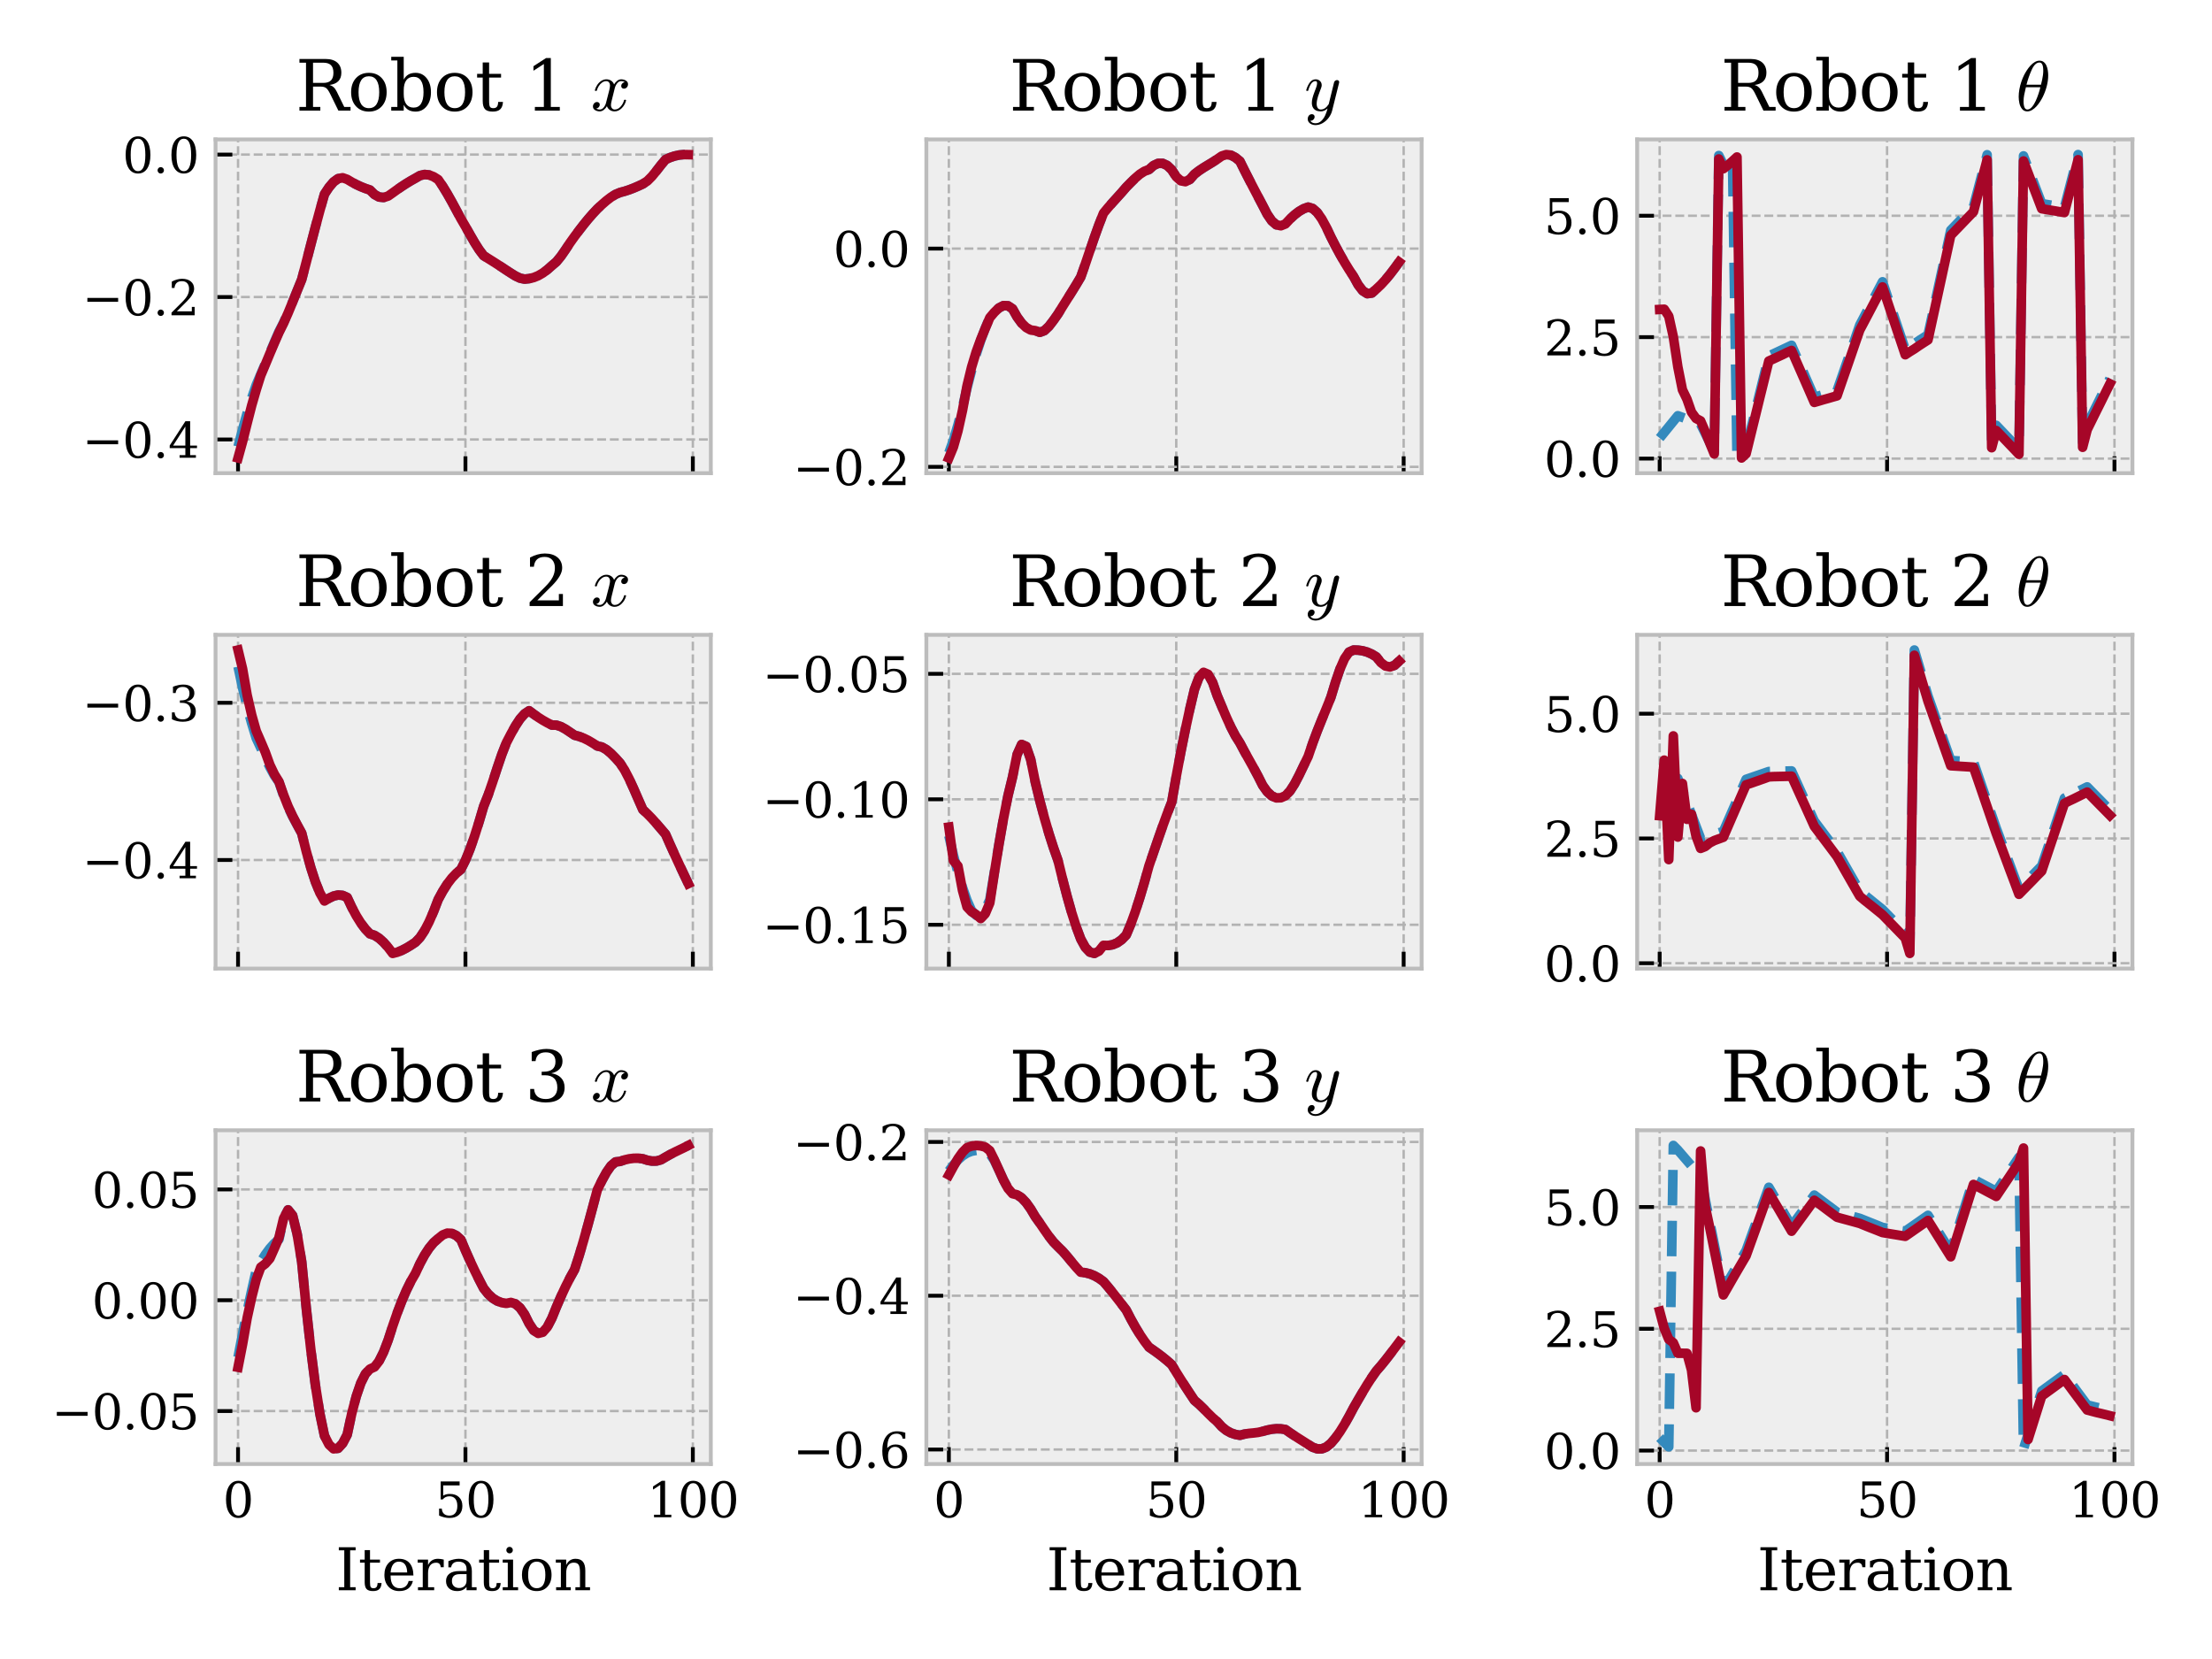 <?xml version="1.0" encoding="utf-8" standalone="no"?>
<!DOCTYPE svg PUBLIC "-//W3C//DTD SVG 1.1//EN"
  "http://www.w3.org/Graphics/SVG/1.1/DTD/svg11.dtd">
<svg xmlns:xlink="http://www.w3.org/1999/xlink" width="460.8pt" height="345.6pt" viewBox="0 0 460.8 345.6" xmlns="http://www.w3.org/2000/svg" version="1.1">
 <defs>
  <style type="text/css">*{stroke-linejoin: round; stroke-linecap: butt}</style>
 </defs>
 <g id="figure_1">
  <g id="patch_1">
   <path d="M 0 345.6 
L 460.8 345.6 
L 460.8 0 
L 0 0 
z
" style="fill: #ffffff"/>
  </g>
  <g id="axes_1">
   <g id="patch_2">
    <path d="M 44.9 98.565 
L 148.075 98.565 
L 148.075 29.04 
L 44.9 29.04 
z
" style="fill: #eeeeee"/>
   </g>
   <g id="matplotlib.axis_1">
    <g id="xtick_1">
     <g id="line2d_1">
      <path d="M 49.59 98.565 
L 49.59 29.04 
" clip-path="url(#pcc775cb439)" style="fill: none; stroke-dasharray: 1.85,0.8; stroke-dashoffset: 0; stroke: #b2b2b2; stroke-width: 0.5"/>
     </g>
     <g id="line2d_2">
      <defs>
       <path id="m2ecd29f510" d="M 0 0 
L 0 -3.5 
" style="stroke: #000000; stroke-width: 0.8"/>
      </defs>
      <g>
       <use xlink:href="#m2ecd29f510" x="49.59" y="98.565" style="stroke: #000000; stroke-width: 0.8"/>
      </g>
     </g>
    </g>
    <g id="xtick_2">
     <g id="line2d_3">
      <path d="M 96.961 98.565 
L 96.961 29.04 
" clip-path="url(#pcc775cb439)" style="fill: none; stroke-dasharray: 1.85,0.8; stroke-dashoffset: 0; stroke: #b2b2b2; stroke-width: 0.5"/>
     </g>
     <g id="line2d_4">
      <g>
       <use xlink:href="#m2ecd29f510" x="96.961" y="98.565" style="stroke: #000000; stroke-width: 0.8"/>
      </g>
     </g>
    </g>
    <g id="xtick_3">
     <g id="line2d_5">
      <path d="M 144.333 98.565 
L 144.333 29.04 
" clip-path="url(#pcc775cb439)" style="fill: none; stroke-dasharray: 1.85,0.8; stroke-dashoffset: 0; stroke: #b2b2b2; stroke-width: 0.5"/>
     </g>
     <g id="line2d_6">
      <g>
       <use xlink:href="#m2ecd29f510" x="144.333" y="98.565" style="stroke: #000000; stroke-width: 0.8"/>
      </g>
     </g>
    </g>
   </g>
   <g id="matplotlib.axis_2">
    <g id="ytick_1">
     <g id="line2d_7">
      <path d="M 44.9 91.55 
L 148.075 91.55 
" clip-path="url(#pcc775cb439)" style="fill: none; stroke-dasharray: 1.85,0.8; stroke-dashoffset: 0; stroke: #b2b2b2; stroke-width: 0.5"/>
     </g>
     <g id="line2d_8">
      <defs>
       <path id="mad2598b178" d="M 0 0 
L 3.5 0 
" style="stroke: #000000; stroke-width: 0.8"/>
      </defs>
      <g>
       <use xlink:href="#mad2598b178" x="44.9" y="91.55" style="stroke: #000000; stroke-width: 0.8"/>
      </g>
     </g>
     <g id="text_1">
      <!-- −0.4 -->
      <g transform="translate(17.117 95.349) scale(0.1 -0.1)">
       <defs>
        <path id="DejaVuSerif-2212" d="M 678 2259 
L 4684 2259 
L 4684 1753 
L 678 1753 
L 678 2259 
z
" transform="scale(0.016)"/>
        <path id="DejaVuSerif-30" d="M 2034 219 
Q 2513 219 2750 744 
Q 2988 1269 2988 2328 
Q 2988 3391 2750 3916 
Q 2513 4441 2034 4441 
Q 1556 4441 1318 3916 
Q 1081 3391 1081 2328 
Q 1081 1269 1318 744 
Q 1556 219 2034 219 
z
M 2034 -91 
Q 1275 -91 848 546 
Q 422 1184 422 2328 
Q 422 3475 848 4112 
Q 1275 4750 2034 4750 
Q 2797 4750 3222 4112 
Q 3647 3475 3647 2328 
Q 3647 1184 3222 546 
Q 2797 -91 2034 -91 
z
" transform="scale(0.016)"/>
        <path id="DejaVuSerif-2e" d="M 603 325 
Q 603 500 722 622 
Q 841 744 1019 744 
Q 1191 744 1312 622 
Q 1434 500 1434 325 
Q 1434 153 1312 31 
Q 1191 -91 1019 -91 
Q 841 -91 722 29 
Q 603 150 603 325 
z
" transform="scale(0.016)"/>
        <path id="DejaVuSerif-34" d="M 2234 1581 
L 2234 4063 
L 641 1581 
L 2234 1581 
z
M 3609 0 
L 1484 0 
L 1484 331 
L 2234 331 
L 2234 1247 
L 197 1247 
L 197 1588 
L 2241 4750 
L 2859 4750 
L 2859 1581 
L 3750 1581 
L 3750 1247 
L 2859 1247 
L 2859 331 
L 3609 331 
L 3609 0 
z
" transform="scale(0.016)"/>
       </defs>
       <use xlink:href="#DejaVuSerif-2212"/>
       <use xlink:href="#DejaVuSerif-30" x="83.789"/>
       <use xlink:href="#DejaVuSerif-2e" x="147.412"/>
       <use xlink:href="#DejaVuSerif-34" x="179.199"/>
      </g>
     </g>
    </g>
    <g id="ytick_2">
     <g id="line2d_9">
      <path d="M 44.9 61.877 
L 148.075 61.877 
" clip-path="url(#pcc775cb439)" style="fill: none; stroke-dasharray: 1.85,0.8; stroke-dashoffset: 0; stroke: #b2b2b2; stroke-width: 0.5"/>
     </g>
     <g id="line2d_10">
      <g>
       <use xlink:href="#mad2598b178" x="44.9" y="61.877" style="stroke: #000000; stroke-width: 0.8"/>
      </g>
     </g>
     <g id="text_2">
      <!-- −0.2 -->
      <g transform="translate(17.117 65.676) scale(0.1 -0.1)">
       <defs>
        <path id="DejaVuSerif-32" d="M 819 3553 
L 469 3553 
L 469 4384 
Q 803 4563 1142 4656 
Q 1481 4750 1806 4750 
Q 2534 4750 2956 4397 
Q 3378 4044 3378 3438 
Q 3378 2753 2422 1800 
Q 2347 1728 2309 1691 
L 1131 513 
L 3078 513 
L 3078 1088 
L 3444 1088 
L 3444 0 
L 434 0 
L 434 341 
L 1850 1753 
Q 2319 2222 2519 2614 
Q 2719 3006 2719 3438 
Q 2719 3909 2473 4175 
Q 2228 4441 1797 4441 
Q 1350 4441 1106 4219 
Q 863 3997 819 3553 
z
" transform="scale(0.016)"/>
       </defs>
       <use xlink:href="#DejaVuSerif-2212"/>
       <use xlink:href="#DejaVuSerif-30" x="83.789"/>
       <use xlink:href="#DejaVuSerif-2e" x="147.412"/>
       <use xlink:href="#DejaVuSerif-32" x="179.199"/>
      </g>
     </g>
    </g>
    <g id="ytick_3">
     <g id="line2d_11">
      <path d="M 44.9 32.204 
L 148.075 32.204 
" clip-path="url(#pcc775cb439)" style="fill: none; stroke-dasharray: 1.85,0.8; stroke-dashoffset: 0; stroke: #b2b2b2; stroke-width: 0.5"/>
     </g>
     <g id="line2d_12">
      <g>
       <use xlink:href="#mad2598b178" x="44.9" y="32.204" style="stroke: #000000; stroke-width: 0.8"/>
      </g>
     </g>
     <g id="text_3">
      <!-- 0.0 -->
      <g transform="translate(25.497 36.003) scale(0.1 -0.1)">
       <use xlink:href="#DejaVuSerif-30"/>
       <use xlink:href="#DejaVuSerif-2e" x="63.623"/>
       <use xlink:href="#DejaVuSerif-30" x="95.41"/>
      </g>
     </g>
    </g>
   </g>
   <g id="line2d_13">
    <path d="M 49.59 93.056 
L 50.537 89.455 
L 51.485 86.039 
L 52.432 82.926 
L 53.379 80.178 
L 54.327 77.971 
L 55.274 75.725 
L 56.222 73.477 
L 57.169 71.252 
L 58.117 69.064 
L 59.064 67.223 
L 60.011 65.132 
L 60.959 62.87 
L 61.906 60.53 
L 62.854 58.214 
L 63.801 54.601 
L 64.749 50.936 
L 65.696 47.315 
L 66.643 43.804 
L 67.591 40.442 
L 68.538 39.013 
L 69.486 37.896 
L 70.433 37.212 
L 71.381 37.031 
L 72.328 37.367 
L 73.275 37.933 
L 74.223 38.442 
L 75.17 38.883 
L 76.118 39.258 
L 77.065 39.58 
L 78.013 40.519 
L 78.96 41.041 
L 79.907 41.143 
L 80.855 40.844 
L 81.802 40.18 
L 82.75 39.495 
L 83.697 38.843 
L 84.645 38.227 
L 85.592 37.653 
L 86.539 37.124 
L 87.487 36.574 
L 88.434 36.351 
L 89.382 36.442 
L 90.329 36.812 
L 91.277 37.408 
L 92.224 38.799 
L 93.171 40.355 
L 94.119 42.036 
L 95.066 43.791 
L 96.014 45.559 
L 96.961 47.183 
L 97.909 48.869 
L 98.856 50.51 
L 99.803 52.005 
L 100.751 53.267 
L 101.698 53.853 
L 102.646 54.448 
L 103.593 55.051 
L 104.541 55.665 
L 105.488 56.296 
L 106.435 56.907 
L 107.383 57.495 
L 108.33 57.941 
L 109.278 58.146 
L 110.225 58.044 
L 111.173 57.818 
L 112.12 57.43 
L 113.067 56.881 
L 114.015 56.18 
L 114.962 55.34 
L 115.91 54.535 
L 116.857 53.379 
L 117.805 52.007 
L 118.752 50.576 
L 119.699 49.246 
L 120.647 47.989 
L 121.594 46.768 
L 122.542 45.607 
L 123.489 44.52 
L 124.437 43.507 
L 125.384 42.626 
L 126.331 41.801 
L 127.279 41.076 
L 128.226 40.495 
L 129.174 40.098 
L 130.121 39.845 
L 131.069 39.535 
L 132.016 39.173 
L 132.963 38.765 
L 133.911 38.326 
L 134.858 37.699 
L 135.806 36.746 
L 136.753 35.587 
L 137.701 34.366 
L 138.648 33.234 
L 139.595 32.816 
L 140.543 32.499 
L 141.49 32.292 
L 142.438 32.2 
L 143.385 32.218 
" clip-path="url(#pcc775cb439)" style="fill: none; stroke-dasharray: 7.4,3.2; stroke-dashoffset: 0; stroke: #348abd; stroke-width: 2"/>
   </g>
   <g id="line2d_14">
    <path d="M 49.59 95.405 
L 50.537 91.974 
L 51.485 88.164 
L 52.432 84.461 
L 53.379 81.196 
L 54.327 78.186 
L 55.274 75.942 
L 56.222 73.654 
L 57.169 71.426 
L 58.117 69.267 
L 59.064 67.353 
L 60.011 65.213 
L 60.959 62.915 
L 61.906 60.554 
L 62.854 58.225 
L 63.801 54.605 
L 64.749 50.939 
L 65.696 47.315 
L 66.643 43.804 
L 67.591 40.442 
L 68.538 39.013 
L 69.486 37.896 
L 70.433 37.213 
L 71.381 37.031 
L 72.328 37.367 
L 73.275 37.933 
L 74.223 38.442 
L 75.17 38.882 
L 76.118 39.26 
L 77.065 39.58 
L 78.013 40.518 
L 78.96 41.04 
L 79.907 41.144 
L 80.855 40.844 
L 81.802 40.179 
L 82.75 39.496 
L 83.697 38.844 
L 84.645 38.228 
L 85.592 37.653 
L 86.539 37.123 
L 87.487 36.574 
L 88.434 36.35 
L 89.382 36.442 
L 90.329 36.813 
L 91.277 37.409 
L 92.224 38.8 
L 93.171 40.355 
L 94.119 42.035 
L 95.066 43.79 
L 96.014 45.56 
L 96.961 47.184 
L 97.909 48.87 
L 98.856 50.511 
L 99.803 52.006 
L 100.751 53.268 
L 101.698 53.853 
L 102.646 54.446 
L 103.593 55.05 
L 104.541 55.665 
L 105.488 56.296 
L 106.435 56.907 
L 107.383 57.495 
L 108.33 57.942 
L 109.278 58.146 
L 110.225 58.044 
L 111.173 57.818 
L 112.12 57.43 
L 113.067 56.882 
L 114.015 56.18 
L 114.962 55.34 
L 115.91 54.534 
L 116.857 53.378 
L 117.805 52.006 
L 118.752 50.576 
L 119.699 49.246 
L 120.647 47.988 
L 121.594 46.767 
L 122.542 45.607 
L 123.489 44.52 
L 124.437 43.507 
L 125.384 42.626 
L 126.331 41.801 
L 127.279 41.077 
L 128.226 40.495 
L 129.174 40.099 
L 130.121 39.845 
L 131.069 39.535 
L 132.016 39.172 
L 132.963 38.765 
L 133.911 38.326 
L 134.858 37.698 
L 135.806 36.745 
L 136.753 35.587 
L 137.701 34.365 
L 138.648 33.233 
L 139.595 32.815 
L 140.543 32.498 
L 141.49 32.292 
L 142.438 32.201 
L 143.385 32.22 
" clip-path="url(#pcc775cb439)" style="fill: none; stroke: #a60628; stroke-width: 2; stroke-linecap: square"/>
   </g>
   <g id="patch_3">
    <path d="M 44.9 98.565 
L 44.9 29.04 
" style="fill: none; stroke: #bcbcbc; stroke-width: 0.8; stroke-linejoin: miter; stroke-linecap: square"/>
   </g>
   <g id="patch_4">
    <path d="M 148.075 98.565 
L 148.075 29.04 
" style="fill: none; stroke: #bcbcbc; stroke-width: 0.8; stroke-linejoin: miter; stroke-linecap: square"/>
   </g>
   <g id="patch_5">
    <path d="M 44.9 98.565 
L 148.075 98.565 
" style="fill: none; stroke: #bcbcbc; stroke-width: 0.8; stroke-linejoin: miter; stroke-linecap: square"/>
   </g>
   <g id="patch_6">
    <path d="M 44.9 29.04 
L 148.075 29.04 
" style="fill: none; stroke: #bcbcbc; stroke-width: 0.8; stroke-linejoin: miter; stroke-linecap: square"/>
   </g>
   <g id="text_4">
    <!-- Robot 1 $x$ -->
    <g transform="translate(61.567 23.04) scale(0.144 -0.144)">
     <defs>
      <path id="DejaVuSerif-52" d="M 3066 2316 
Q 3284 2256 3442 2114 
Q 3600 1972 3725 1716 
L 4403 331 
L 4972 331 
L 4972 0 
L 3872 0 
L 3144 1484 
Q 2934 1916 2759 2042 
Q 2584 2169 2278 2169 
L 1581 2169 
L 1581 331 
L 2241 331 
L 2241 0 
L 353 0 
L 353 331 
L 947 331 
L 947 4331 
L 353 4331 
L 353 4666 
L 2719 4666 
Q 3400 4666 3770 4341 
Q 4141 4016 4141 3419 
Q 4141 2938 3870 2661 
Q 3600 2384 3066 2316 
z
M 1581 2503 
L 2503 2503 
Q 2975 2503 3200 2726 
Q 3425 2950 3425 3419 
Q 3425 3888 3200 4109 
Q 2975 4331 2503 4331 
L 1581 4331 
L 1581 2503 
z
" transform="scale(0.016)"/>
      <path id="DejaVuSerif-6f" d="M 1925 219 
Q 2388 219 2623 584 
Q 2859 950 2859 1663 
Q 2859 2375 2623 2739 
Q 2388 3103 1925 3103 
Q 1463 3103 1227 2739 
Q 991 2375 991 1663 
Q 991 950 1228 584 
Q 1466 219 1925 219 
z
M 1925 -91 
Q 1200 -91 759 389 
Q 319 869 319 1663 
Q 319 2456 758 2934 
Q 1197 3413 1925 3413 
Q 2653 3413 3092 2934 
Q 3531 2456 3531 1663 
Q 3531 869 3092 389 
Q 2653 -91 1925 -91 
z
" transform="scale(0.016)"/>
      <path id="DejaVuSerif-62" d="M 738 331 
L 738 4531 
L 184 4531 
L 184 4863 
L 1313 4863 
L 1313 2803 
Q 1481 3116 1742 3264 
Q 2003 3413 2388 3413 
Q 3000 3413 3387 2928 
Q 3775 2444 3775 1663 
Q 3775 881 3387 395 
Q 3000 -91 2388 -91 
Q 2003 -91 1742 57 
Q 1481 206 1313 519 
L 1313 0 
L 184 0 
L 184 331 
L 738 331 
z
M 1313 1497 
Q 1313 897 1542 583 
Q 1772 269 2209 269 
Q 2650 269 2876 622 
Q 3103 975 3103 1663 
Q 3103 2353 2876 2703 
Q 2650 3053 2209 3053 
Q 1772 3053 1542 2737 
Q 1313 2422 1313 1825 
L 1313 1497 
z
" transform="scale(0.016)"/>
      <path id="DejaVuSerif-74" d="M 691 2988 
L 184 2988 
L 184 3322 
L 691 3322 
L 691 4353 
L 1269 4353 
L 1269 3322 
L 2350 3322 
L 2350 2988 
L 1269 2988 
L 1269 878 
Q 1269 456 1350 337 
Q 1431 219 1650 219 
Q 1875 219 1978 351 
Q 2081 484 2088 781 
L 2522 781 
Q 2497 328 2275 118 
Q 2053 -91 1600 -91 
Q 1103 -91 897 129 
Q 691 350 691 878 
L 691 2988 
z
" transform="scale(0.016)"/>
      <path id="DejaVuSerif-20" transform="scale(0.016)"/>
      <path id="DejaVuSerif-31" d="M 909 0 
L 909 331 
L 1722 331 
L 1722 4213 
L 781 3603 
L 781 4013 
L 1919 4750 
L 2350 4750 
L 2350 331 
L 3163 331 
L 3163 0 
L 909 0 
z
" transform="scale(0.016)"/>
      <path id="Cmmi10-78" d="M 500 184 
Q 613 97 819 97 
Q 1019 97 1172 289 
Q 1325 481 1381 709 
L 1672 1844 
Q 1741 2153 1741 2266 
Q 1741 2425 1652 2544 
Q 1563 2663 1403 2663 
Q 1200 2663 1022 2536 
Q 844 2409 722 2214 
Q 600 2019 550 1819 
Q 538 1778 500 1778 
L 422 1778 
Q 372 1778 372 1838 
L 372 1856 
Q 434 2094 584 2320 
Q 734 2547 951 2687 
Q 1169 2828 1416 2828 
Q 1650 2828 1839 2703 
Q 2028 2578 2106 2363 
Q 2216 2559 2386 2693 
Q 2556 2828 2759 2828 
Q 2897 2828 3040 2779 
Q 3184 2731 3275 2631 
Q 3366 2531 3366 2381 
Q 3366 2219 3261 2101 
Q 3156 1984 2994 1984 
Q 2891 1984 2822 2050 
Q 2753 2116 2753 2216 
Q 2753 2350 2845 2451 
Q 2938 2553 3066 2572 
Q 2950 2663 2747 2663 
Q 2541 2663 2389 2472 
Q 2238 2281 2175 2047 
L 1894 916 
Q 1825 659 1825 494 
Q 1825 331 1917 214 
Q 2009 97 2163 97 
Q 2463 97 2698 361 
Q 2934 625 3009 941 
Q 3022 978 3059 978 
L 3138 978 
Q 3163 978 3178 961 
Q 3194 944 3194 922 
Q 3194 916 3188 903 
Q 3097 522 2806 225 
Q 2516 -72 2150 -72 
Q 1916 -72 1727 54 
Q 1538 181 1459 397 
Q 1359 209 1182 68 
Q 1006 -72 806 -72 
Q 669 -72 523 -23 
Q 378 25 287 125 
Q 197 225 197 378 
Q 197 528 301 651 
Q 406 775 563 775 
Q 669 775 741 711 
Q 813 647 813 544 
Q 813 409 723 309 
Q 634 209 500 184 
z
" transform="scale(0.016)"/>
     </defs>
     <use xlink:href="#DejaVuSerif-52" transform="translate(0 0.016)"/>
     <use xlink:href="#DejaVuSerif-6f" transform="translate(75.293 0.016)"/>
     <use xlink:href="#DejaVuSerif-62" transform="translate(135.498 0.016)"/>
     <use xlink:href="#DejaVuSerif-6f" transform="translate(199.512 0.016)"/>
     <use xlink:href="#DejaVuSerif-74" transform="translate(259.717 0.016)"/>
     <use xlink:href="#DejaVuSerif-20" transform="translate(299.902 0.016)"/>
     <use xlink:href="#DejaVuSerif-31" transform="translate(331.689 0.016)"/>
     <use xlink:href="#DejaVuSerif-20" transform="translate(395.312 0.016)"/>
     <use xlink:href="#Cmmi10-78" transform="translate(427.1 0.016)"/>
    </g>
   </g>
  </g>
  <g id="axes_2">
   <g id="patch_7">
    <path d="M 192.975 98.565 
L 296.15 98.565 
L 296.15 29.04 
L 192.975 29.04 
z
" style="fill: #eeeeee"/>
   </g>
   <g id="matplotlib.axis_3">
    <g id="xtick_4">
     <g id="line2d_15">
      <path d="M 197.665 98.565 
L 197.665 29.04 
" clip-path="url(#pf8d1c091c8)" style="fill: none; stroke-dasharray: 1.85,0.8; stroke-dashoffset: 0; stroke: #b2b2b2; stroke-width: 0.5"/>
     </g>
     <g id="line2d_16">
      <g>
       <use xlink:href="#m2ecd29f510" x="197.665" y="98.565" style="stroke: #000000; stroke-width: 0.8"/>
      </g>
     </g>
    </g>
    <g id="xtick_5">
     <g id="line2d_17">
      <path d="M 245.036 98.565 
L 245.036 29.04 
" clip-path="url(#pf8d1c091c8)" style="fill: none; stroke-dasharray: 1.85,0.8; stroke-dashoffset: 0; stroke: #b2b2b2; stroke-width: 0.5"/>
     </g>
     <g id="line2d_18">
      <g>
       <use xlink:href="#m2ecd29f510" x="245.036" y="98.565" style="stroke: #000000; stroke-width: 0.8"/>
      </g>
     </g>
    </g>
    <g id="xtick_6">
     <g id="line2d_19">
      <path d="M 292.408 98.565 
L 292.408 29.04 
" clip-path="url(#pf8d1c091c8)" style="fill: none; stroke-dasharray: 1.85,0.8; stroke-dashoffset: 0; stroke: #b2b2b2; stroke-width: 0.5"/>
     </g>
     <g id="line2d_20">
      <g>
       <use xlink:href="#m2ecd29f510" x="292.408" y="98.565" style="stroke: #000000; stroke-width: 0.8"/>
      </g>
     </g>
    </g>
   </g>
   <g id="matplotlib.axis_4">
    <g id="ytick_4">
     <g id="line2d_21">
      <path d="M 192.975 97.253 
L 296.15 97.253 
" clip-path="url(#pf8d1c091c8)" style="fill: none; stroke-dasharray: 1.85,0.8; stroke-dashoffset: 0; stroke: #b2b2b2; stroke-width: 0.5"/>
     </g>
     <g id="line2d_22">
      <g>
       <use xlink:href="#mad2598b178" x="192.975" y="97.253" style="stroke: #000000; stroke-width: 0.8"/>
      </g>
     </g>
     <g id="text_5">
      <!-- −0.2 -->
      <g transform="translate(165.192 101.052) scale(0.1 -0.1)">
       <use xlink:href="#DejaVuSerif-2212"/>
       <use xlink:href="#DejaVuSerif-30" x="83.789"/>
       <use xlink:href="#DejaVuSerif-2e" x="147.412"/>
       <use xlink:href="#DejaVuSerif-32" x="179.199"/>
      </g>
     </g>
    </g>
    <g id="ytick_5">
     <g id="line2d_23">
      <path d="M 192.975 51.792 
L 296.15 51.792 
" clip-path="url(#pf8d1c091c8)" style="fill: none; stroke-dasharray: 1.85,0.8; stroke-dashoffset: 0; stroke: #b2b2b2; stroke-width: 0.5"/>
     </g>
     <g id="line2d_24">
      <g>
       <use xlink:href="#mad2598b178" x="192.975" y="51.792" style="stroke: #000000; stroke-width: 0.8"/>
      </g>
     </g>
     <g id="text_6">
      <!-- 0.0 -->
      <g transform="translate(173.572 55.592) scale(0.1 -0.1)">
       <use xlink:href="#DejaVuSerif-30"/>
       <use xlink:href="#DejaVuSerif-2e" x="63.623"/>
       <use xlink:href="#DejaVuSerif-30" x="95.41"/>
      </g>
     </g>
    </g>
   </g>
   <g id="line2d_25">
    <path d="M 197.665 94.343 
L 198.612 91.707 
L 199.56 88.482 
L 200.507 84.805 
L 201.454 80.798 
L 202.402 77.153 
L 203.349 73.862 
L 204.297 70.935 
L 205.244 68.361 
L 206.192 66.119 
L 207.139 65.029 
L 208.086 64.161 
L 209.034 63.676 
L 209.981 63.706 
L 210.929 64.335 
L 211.876 66.021 
L 212.824 67.317 
L 213.771 68.227 
L 214.718 68.75 
L 215.666 68.882 
L 216.613 69.232 
L 217.561 68.879 
L 218.508 67.981 
L 219.456 66.746 
L 220.403 65.399 
L 221.35 63.852 
L 222.298 62.347 
L 223.245 60.844 
L 224.193 59.306 
L 225.14 57.712 
L 226.088 55.014 
L 227.035 52.22 
L 227.982 49.449 
L 228.93 46.814 
L 229.877 44.41 
L 230.825 43.26 
L 231.772 42.182 
L 232.72 41.14 
L 233.667 40.09 
L 234.614 38.992 
L 235.562 38.026 
L 236.509 37.094 
L 237.457 36.286 
L 238.404 35.677 
L 239.352 35.323 
L 240.299 34.481 
L 241.246 34.037 
L 242.194 34.024 
L 243.141 34.465 
L 244.089 35.372 
L 245.036 36.819 
L 245.984 37.659 
L 246.931 37.844 
L 247.878 37.374 
L 248.826 36.291 
L 249.773 35.563 
L 250.721 34.933 
L 251.668 34.355 
L 252.616 33.779 
L 253.563 33.163 
L 254.51 32.5 
L 255.458 32.2 
L 256.405 32.315 
L 257.353 32.812 
L 258.3 33.586 
L 259.248 35.5 
L 260.195 37.362 
L 261.142 39.19 
L 262.09 40.998 
L 263.037 42.794 
L 263.985 44.632 
L 264.932 46.015 
L 265.88 46.83 
L 266.827 47.032 
L 267.774 46.651 
L 268.722 45.639 
L 269.669 44.761 
L 270.617 44.034 
L 271.564 43.484 
L 272.512 43.14 
L 273.459 43.432 
L 274.406 44.274 
L 275.354 45.615 
L 276.301 47.359 
L 277.249 49.375 
L 278.196 51.228 
L 279.144 52.986 
L 280.091 54.637 
L 281.038 56.181 
L 281.986 57.622 
L 282.933 59.343 
L 283.881 60.581 
L 284.828 61.173 
L 285.776 61.045 
L 286.723 60.21 
L 287.67 59.317 
L 288.618 58.288 
L 289.565 57.144 
L 290.513 55.906 
L 291.46 54.6 
" clip-path="url(#pf8d1c091c8)" style="fill: none; stroke-dasharray: 7.4,3.2; stroke-dashoffset: 0; stroke: #348abd; stroke-width: 2"/>
   </g>
   <g id="line2d_26">
    <path d="M 197.665 95.405 
L 198.612 93.111 
L 199.56 89.764 
L 200.507 85.494 
L 201.454 80.362 
L 202.402 76.467 
L 203.349 73.337 
L 204.297 70.731 
L 205.244 68.43 
L 206.192 66.18 
L 207.139 65.062 
L 208.086 64.149 
L 209.034 63.664 
L 209.981 63.696 
L 210.929 64.325 
L 211.876 66.015 
L 212.824 67.318 
L 213.771 68.229 
L 214.718 68.75 
L 215.666 68.881 
L 216.613 69.232 
L 217.561 68.878 
L 218.508 67.978 
L 219.456 66.744 
L 220.403 65.4 
L 221.35 63.854 
L 222.298 62.349 
L 223.245 60.845 
L 224.193 59.308 
L 225.14 57.713 
L 226.088 55.014 
L 227.035 52.219 
L 227.982 49.448 
L 228.93 46.813 
L 229.877 44.409 
L 230.825 43.261 
L 231.772 42.184 
L 232.72 41.139 
L 233.667 40.088 
L 234.614 38.993 
L 235.562 38.026 
L 236.509 37.095 
L 237.457 36.284 
L 238.404 35.678 
L 239.352 35.325 
L 240.299 34.48 
L 241.246 34.036 
L 242.194 34.024 
L 243.141 34.465 
L 244.089 35.371 
L 245.036 36.82 
L 245.984 37.66 
L 246.931 37.844 
L 247.878 37.374 
L 248.826 36.29 
L 249.773 35.563 
L 250.721 34.931 
L 251.668 34.355 
L 252.616 33.78 
L 253.563 33.163 
L 254.51 32.501 
L 255.458 32.201 
L 256.405 32.316 
L 257.353 32.815 
L 258.3 33.589 
L 259.248 35.503 
L 260.195 37.362 
L 261.142 39.189 
L 262.09 40.997 
L 263.037 42.793 
L 263.985 44.631 
L 264.932 46.015 
L 265.88 46.829 
L 266.827 47.03 
L 267.774 46.652 
L 268.722 45.64 
L 269.669 44.761 
L 270.617 44.035 
L 271.564 43.484 
L 272.512 43.142 
L 273.459 43.432 
L 274.406 44.273 
L 275.354 45.616 
L 276.301 47.359 
L 277.249 49.375 
L 278.196 51.228 
L 279.144 52.986 
L 280.091 54.637 
L 281.038 56.181 
L 281.986 57.622 
L 282.933 59.343 
L 283.881 60.58 
L 284.828 61.176 
L 285.776 61.048 
L 286.723 60.212 
L 287.67 59.319 
L 288.618 58.289 
L 289.565 57.143 
L 290.513 55.905 
L 291.46 54.599 
" clip-path="url(#pf8d1c091c8)" style="fill: none; stroke: #a60628; stroke-width: 2; stroke-linecap: square"/>
   </g>
   <g id="patch_8">
    <path d="M 192.975 98.565 
L 192.975 29.04 
" style="fill: none; stroke: #bcbcbc; stroke-width: 0.8; stroke-linejoin: miter; stroke-linecap: square"/>
   </g>
   <g id="patch_9">
    <path d="M 296.15 98.565 
L 296.15 29.04 
" style="fill: none; stroke: #bcbcbc; stroke-width: 0.8; stroke-linejoin: miter; stroke-linecap: square"/>
   </g>
   <g id="patch_10">
    <path d="M 192.975 98.565 
L 296.15 98.565 
" style="fill: none; stroke: #bcbcbc; stroke-width: 0.8; stroke-linejoin: miter; stroke-linecap: square"/>
   </g>
   <g id="patch_11">
    <path d="M 192.975 29.04 
L 296.15 29.04 
" style="fill: none; stroke: #bcbcbc; stroke-width: 0.8; stroke-linejoin: miter; stroke-linecap: square"/>
   </g>
   <g id="text_7">
    <!-- Robot 1 $y$ -->
    <g transform="translate(210.218 23.04) scale(0.144 -0.144)">
     <defs>
      <path id="Cmmi10-79" d="M 538 -916 
Q 672 -1147 1006 -1147 
Q 1309 -1147 1531 -934 
Q 1753 -722 1889 -420 
Q 2025 -119 2100 197 
Q 1816 -72 1484 -72 
Q 1231 -72 1053 15 
Q 875 103 776 276 
Q 678 450 678 697 
Q 678 906 734 1126 
Q 791 1347 892 1617 
Q 994 1888 1069 2088 
Q 1153 2322 1153 2472 
Q 1153 2663 1013 2663 
Q 759 2663 595 2402 
Q 431 2141 353 1819 
Q 341 1778 300 1778 
L 225 1778 
Q 172 1778 172 1838 
L 172 1856 
Q 275 2238 487 2533 
Q 700 2828 1025 2828 
Q 1253 2828 1411 2678 
Q 1569 2528 1569 2297 
Q 1569 2178 1516 2047 
Q 1488 1969 1388 1706 
Q 1288 1444 1234 1272 
Q 1181 1100 1147 934 
Q 1113 769 1113 603 
Q 1113 391 1203 244 
Q 1294 97 1491 97 
Q 1888 97 2203 581 
L 2688 2553 
Q 2709 2638 2787 2698 
Q 2866 2759 2956 2759 
Q 3034 2759 3092 2709 
Q 3150 2659 3150 2578 
Q 3150 2541 3144 2528 
L 2509 -19 
Q 2425 -347 2200 -647 
Q 1975 -947 1658 -1130 
Q 1341 -1313 997 -1313 
Q 831 -1313 668 -1248 
Q 506 -1184 406 -1056 
Q 306 -928 306 -756 
Q 306 -581 409 -453 
Q 513 -325 684 -325 
Q 788 -325 858 -389 
Q 928 -453 928 -556 
Q 928 -703 818 -812 
Q 709 -922 563 -922 
Q 556 -919 550 -917 
Q 544 -916 538 -916 
z
" transform="scale(0.016)"/>
     </defs>
     <use xlink:href="#DejaVuSerif-52" transform="translate(0 0.016)"/>
     <use xlink:href="#DejaVuSerif-6f" transform="translate(75.293 0.016)"/>
     <use xlink:href="#DejaVuSerif-62" transform="translate(135.498 0.016)"/>
     <use xlink:href="#DejaVuSerif-6f" transform="translate(199.512 0.016)"/>
     <use xlink:href="#DejaVuSerif-74" transform="translate(259.717 0.016)"/>
     <use xlink:href="#DejaVuSerif-20" transform="translate(299.902 0.016)"/>
     <use xlink:href="#DejaVuSerif-31" transform="translate(331.689 0.016)"/>
     <use xlink:href="#DejaVuSerif-20" transform="translate(395.312 0.016)"/>
     <use xlink:href="#Cmmi10-79" transform="translate(427.1 0.016)"/>
    </g>
   </g>
  </g>
  <g id="axes_3">
   <g id="patch_12">
    <path d="M 341.05 98.565 
L 444.225 98.565 
L 444.225 29.04 
L 341.05 29.04 
z
" style="fill: #eeeeee"/>
   </g>
   <g id="matplotlib.axis_5">
    <g id="xtick_7">
     <g id="line2d_27">
      <path d="M 345.74 98.565 
L 345.74 29.04 
" clip-path="url(#pc50550e148)" style="fill: none; stroke-dasharray: 1.85,0.8; stroke-dashoffset: 0; stroke: #b2b2b2; stroke-width: 0.5"/>
     </g>
     <g id="line2d_28">
      <g>
       <use xlink:href="#m2ecd29f510" x="345.74" y="98.565" style="stroke: #000000; stroke-width: 0.8"/>
      </g>
     </g>
    </g>
    <g id="xtick_8">
     <g id="line2d_29">
      <path d="M 393.111 98.565 
L 393.111 29.04 
" clip-path="url(#pc50550e148)" style="fill: none; stroke-dasharray: 1.85,0.8; stroke-dashoffset: 0; stroke: #b2b2b2; stroke-width: 0.5"/>
     </g>
     <g id="line2d_30">
      <g>
       <use xlink:href="#m2ecd29f510" x="393.111" y="98.565" style="stroke: #000000; stroke-width: 0.8"/>
      </g>
     </g>
    </g>
    <g id="xtick_9">
     <g id="line2d_31">
      <path d="M 440.482 98.565 
L 440.482 29.04 
" clip-path="url(#pc50550e148)" style="fill: none; stroke-dasharray: 1.85,0.8; stroke-dashoffset: 0; stroke: #b2b2b2; stroke-width: 0.5"/>
     </g>
     <g id="line2d_32">
      <g>
       <use xlink:href="#m2ecd29f510" x="440.482" y="98.565" style="stroke: #000000; stroke-width: 0.8"/>
      </g>
     </g>
    </g>
   </g>
   <g id="matplotlib.axis_6">
    <g id="ytick_6">
     <g id="line2d_33">
      <path d="M 341.05 95.531 
L 444.225 95.531 
" clip-path="url(#pc50550e148)" style="fill: none; stroke-dasharray: 1.85,0.8; stroke-dashoffset: 0; stroke: #b2b2b2; stroke-width: 0.5"/>
     </g>
     <g id="line2d_34">
      <g>
       <use xlink:href="#mad2598b178" x="341.05" y="95.531" style="stroke: #000000; stroke-width: 0.8"/>
      </g>
     </g>
     <g id="text_8">
      <!-- 0.0 -->
      <g transform="translate(321.647 99.33) scale(0.1 -0.1)">
       <use xlink:href="#DejaVuSerif-30"/>
       <use xlink:href="#DejaVuSerif-2e" x="63.623"/>
       <use xlink:href="#DejaVuSerif-30" x="95.41"/>
      </g>
     </g>
    </g>
    <g id="ytick_7">
     <g id="line2d_35">
      <path d="M 341.05 70.235 
L 444.225 70.235 
" clip-path="url(#pc50550e148)" style="fill: none; stroke-dasharray: 1.85,0.8; stroke-dashoffset: 0; stroke: #b2b2b2; stroke-width: 0.5"/>
     </g>
     <g id="line2d_36">
      <g>
       <use xlink:href="#mad2598b178" x="341.05" y="70.235" style="stroke: #000000; stroke-width: 0.8"/>
      </g>
     </g>
     <g id="text_9">
      <!-- 2.5 -->
      <g transform="translate(321.647 74.034) scale(0.1 -0.1)">
       <defs>
        <path id="DejaVuSerif-35" d="M 3219 4666 
L 3219 4153 
L 1081 4153 
L 1081 2816 
Q 1244 2928 1461 2984 
Q 1678 3041 1947 3041 
Q 2703 3041 3140 2622 
Q 3578 2203 3578 1478 
Q 3578 738 3136 323 
Q 2694 -91 1894 -91 
Q 1572 -91 1234 -12 
Q 897 66 544 225 
L 544 1131 
L 897 1131 
Q 925 688 1179 453 
Q 1434 219 1894 219 
Q 2388 219 2653 544 
Q 2919 869 2919 1478 
Q 2919 2084 2655 2407 
Q 2391 2731 1894 2731 
Q 1613 2731 1398 2631 
Q 1184 2531 1019 2322 
L 750 2322 
L 750 4666 
L 3219 4666 
z
" transform="scale(0.016)"/>
       </defs>
       <use xlink:href="#DejaVuSerif-32"/>
       <use xlink:href="#DejaVuSerif-2e" x="63.623"/>
       <use xlink:href="#DejaVuSerif-35" x="95.41"/>
      </g>
     </g>
    </g>
    <g id="ytick_8">
     <g id="line2d_37">
      <path d="M 341.05 44.94 
L 444.225 44.94 
" clip-path="url(#pc50550e148)" style="fill: none; stroke-dasharray: 1.85,0.8; stroke-dashoffset: 0; stroke: #b2b2b2; stroke-width: 0.5"/>
     </g>
     <g id="line2d_38">
      <g>
       <use xlink:href="#mad2598b178" x="341.05" y="44.94" style="stroke: #000000; stroke-width: 0.8"/>
      </g>
     </g>
     <g id="text_10">
      <!-- 5.0 -->
      <g transform="translate(321.647 48.739) scale(0.1 -0.1)">
       <use xlink:href="#DejaVuSerif-35"/>
       <use xlink:href="#DejaVuSerif-2e" x="63.623"/>
       <use xlink:href="#DejaVuSerif-30" x="95.41"/>
      </g>
     </g>
    </g>
   </g>
   <g id="line2d_39">
    <path d="M 345.74 91.262 
L 346.687 90.097 
L 347.635 88.932 
L 348.582 87.767 
L 349.529 86.602 
L 350.477 86.949 
L 351.424 87.296 
L 352.372 87.644 
L 353.319 87.991 
L 354.267 88.339 
L 355.214 90.248 
L 356.161 92.157 
L 357.109 94.066 
L 358.056 32.401 
L 359.004 34.31 
L 359.951 33.432 
L 360.899 32.554 
L 361.846 95.25 
L 362.793 94.372 
L 363.741 93.494 
L 364.688 89.628 
L 365.636 85.762 
L 366.583 81.896 
L 367.531 78.03 
L 368.478 74.164 
L 369.425 73.717 
L 370.373 73.27 
L 371.32 72.823 
L 372.268 72.377 
L 373.215 71.93 
L 374.162 74.095 
L 375.11 76.261 
L 376.057 78.426 
L 377.005 80.591 
L 377.952 82.757 
L 378.9 82.482 
L 379.847 82.207 
L 380.794 81.933 
L 381.742 81.658 
L 382.689 81.383 
L 383.637 78.646 
L 384.584 75.909 
L 385.532 73.171 
L 386.479 70.434 
L 387.426 67.696 
L 388.374 65.897 
L 389.321 64.098 
L 390.269 62.299 
L 391.216 60.5 
L 392.164 58.701 
L 393.111 61.527 
L 394.058 64.352 
L 395.006 67.178 
L 395.953 70.003 
L 396.901 72.829 
L 397.848 72.211 
L 398.796 71.593 
L 399.743 70.976 
L 400.69 70.358 
L 401.638 69.74 
L 402.585 65.385 
L 403.533 61.029 
L 404.48 56.673 
L 405.428 52.317 
L 406.375 47.961 
L 407.322 46.978 
L 408.27 45.995 
L 409.217 45.012 
L 410.165 44.03 
L 411.112 43.047 
L 412.06 39.443 
L 413.007 35.839 
L 413.954 32.236 
L 414.902 92.206 
L 415.849 88.602 
L 416.797 89.595 
L 417.744 90.588 
L 418.692 91.58 
L 419.639 92.573 
L 420.586 93.565 
L 421.534 32.476 
L 422.481 34.961 
L 423.429 37.445 
L 424.376 39.93 
L 425.324 42.415 
L 426.271 42.573 
L 427.218 42.731 
L 428.166 42.89 
L 429.113 43.048 
L 430.061 43.206 
L 431.008 39.538 
L 431.956 35.869 
L 432.903 32.2 
L 433.85 92.106 
L 434.798 88.437 
L 435.745 86.53 
L 436.693 84.622 
L 437.64 82.715 
L 438.588 80.807 
L 439.535 78.899 
" clip-path="url(#pc50550e148)" style="fill: none; stroke-dasharray: 7.4,3.2; stroke-dashoffset: 0; stroke: #348abd; stroke-width: 2"/>
   </g>
   <g id="line2d_40">
    <path d="M 345.74 64.466 
L 346.687 64.418 
L 347.635 65.873 
L 348.582 70.17 
L 349.529 76.443 
L 350.477 81.199 
L 351.424 83.15 
L 352.372 85.862 
L 353.319 87.169 
L 354.267 87.672 
L 355.214 89.872 
L 356.161 92.248 
L 357.109 94.572 
L 358.056 33.115 
L 359.004 35.148 
L 359.951 34.415 
L 360.899 33.581 
L 361.846 32.708 
L 362.793 95.405 
L 363.741 94.533 
L 364.688 90.659 
L 365.636 86.792 
L 366.583 82.916 
L 367.531 79.071 
L 368.478 75.206 
L 369.425 74.776 
L 370.373 74.332 
L 371.32 73.895 
L 372.268 73.423 
L 373.215 73.009 
L 374.162 75.169 
L 375.11 77.326 
L 376.057 79.482 
L 377.005 81.657 
L 377.952 83.826 
L 378.9 83.549 
L 379.847 83.264 
L 380.794 83.003 
L 381.742 82.726 
L 382.689 82.462 
L 383.637 79.705 
L 384.584 76.985 
L 385.532 74.242 
L 386.479 71.483 
L 387.426 68.753 
L 388.374 66.971 
L 389.321 65.167 
L 390.269 63.362 
L 391.216 61.567 
L 392.164 59.775 
L 393.111 62.589 
L 394.058 65.416 
L 395.006 68.248 
L 395.953 71.068 
L 396.901 73.899 
L 397.848 73.272 
L 398.796 72.69 
L 399.743 72.033 
L 400.69 71.417 
L 401.638 70.812 
L 402.585 66.448 
L 403.533 62.096 
L 404.48 57.74 
L 405.428 53.366 
L 406.375 49.03 
L 407.322 48.044 
L 408.27 47.065 
L 409.217 46.08 
L 410.165 45.095 
L 411.112 44.11 
L 412.06 40.509 
L 413.007 36.904 
L 413.954 33.299 
L 414.902 93.267 
L 415.849 89.681 
L 416.797 90.664 
L 417.744 91.655 
L 418.692 92.65 
L 419.639 93.632 
L 420.586 94.641 
L 421.534 33.534 
L 422.481 36.021 
L 423.429 38.52 
L 424.376 40.993 
L 425.324 43.481 
L 426.271 43.64 
L 427.218 43.797 
L 428.166 43.951 
L 429.113 44.118 
L 430.061 44.275 
L 431.008 40.601 
L 431.956 36.933 
L 432.903 33.276 
L 433.85 93.18 
L 434.798 89.503 
L 435.745 87.593 
L 436.693 85.673 
L 437.64 83.78 
L 438.588 81.852 
L 439.535 79.956 
" clip-path="url(#pc50550e148)" style="fill: none; stroke: #a60628; stroke-width: 2; stroke-linecap: square"/>
   </g>
   <g id="patch_13">
    <path d="M 341.05 98.565 
L 341.05 29.04 
" style="fill: none; stroke: #bcbcbc; stroke-width: 0.8; stroke-linejoin: miter; stroke-linecap: square"/>
   </g>
   <g id="patch_14">
    <path d="M 444.225 98.565 
L 444.225 29.04 
" style="fill: none; stroke: #bcbcbc; stroke-width: 0.8; stroke-linejoin: miter; stroke-linecap: square"/>
   </g>
   <g id="patch_15">
    <path d="M 341.05 98.565 
L 444.225 98.565 
" style="fill: none; stroke: #bcbcbc; stroke-width: 0.8; stroke-linejoin: miter; stroke-linecap: square"/>
   </g>
   <g id="patch_16">
    <path d="M 341.05 29.04 
L 444.225 29.04 
" style="fill: none; stroke: #bcbcbc; stroke-width: 0.8; stroke-linejoin: miter; stroke-linecap: square"/>
   </g>
   <g id="text_11">
    <!-- Robot 1 $\theta$ -->
    <g transform="translate(358.437 23.04) scale(0.144 -0.144)">
     <defs>
      <path id="Cmmi10-b5" d="M 1031 -72 
Q 741 -72 566 140 
Q 391 353 323 653 
Q 256 953 256 1247 
L 256 1253 
Q 256 1572 317 1915 
Q 378 2259 493 2601 
Q 609 2944 744 3213 
Q 838 3400 986 3631 
Q 1134 3863 1317 4064 
Q 1500 4266 1711 4389 
Q 1922 4513 2138 4513 
L 2144 4513 
Q 2375 4513 2529 4384 
Q 2684 4256 2770 4056 
Q 2856 3856 2890 3628 
Q 2925 3400 2925 3194 
Q 2925 2709 2794 2204 
Q 2663 1700 2431 1228 
Q 2344 1050 2189 809 
Q 2034 569 1861 378 
Q 1688 188 1472 58 
Q 1256 -72 1038 -72 
L 1031 -72 
z
M 1044 97 
Q 1256 97 1451 323 
Q 1647 550 1794 873 
Q 1941 1197 2052 1536 
Q 2163 1875 2216 2113 
L 909 2113 
Q 809 1709 753 1417 
Q 697 1125 697 844 
Q 697 97 1044 97 
z
M 959 2338 
L 2272 2338 
Q 2341 2619 2381 2808 
Q 2422 2997 2450 3206 
Q 2478 3416 2478 3597 
Q 2478 4347 2138 4347 
Q 1731 4347 1436 3692 
Q 1141 3038 959 2338 
z
" transform="scale(0.016)"/>
     </defs>
     <use xlink:href="#DejaVuSerif-52" transform="translate(0 0.016)"/>
     <use xlink:href="#DejaVuSerif-6f" transform="translate(75.293 0.016)"/>
     <use xlink:href="#DejaVuSerif-62" transform="translate(135.498 0.016)"/>
     <use xlink:href="#DejaVuSerif-6f" transform="translate(199.512 0.016)"/>
     <use xlink:href="#DejaVuSerif-74" transform="translate(259.717 0.016)"/>
     <use xlink:href="#DejaVuSerif-20" transform="translate(299.902 0.016)"/>
     <use xlink:href="#DejaVuSerif-31" transform="translate(331.689 0.016)"/>
     <use xlink:href="#DejaVuSerif-20" transform="translate(395.312 0.016)"/>
     <use xlink:href="#Cmmi10-b5" transform="translate(427.1 0.016)"/>
    </g>
   </g>
  </g>
  <g id="axes_4">
   <g id="patch_17">
    <path d="M 44.9 201.772 
L 148.075 201.772 
L 148.075 132.248 
L 44.9 132.248 
z
" style="fill: #eeeeee"/>
   </g>
   <g id="matplotlib.axis_7">
    <g id="xtick_10">
     <g id="line2d_41">
      <path d="M 49.59 201.772 
L 49.59 132.248 
" clip-path="url(#p399e7c6757)" style="fill: none; stroke-dasharray: 1.85,0.8; stroke-dashoffset: 0; stroke: #b2b2b2; stroke-width: 0.5"/>
     </g>
     <g id="line2d_42">
      <g>
       <use xlink:href="#m2ecd29f510" x="49.59" y="201.772" style="stroke: #000000; stroke-width: 0.8"/>
      </g>
     </g>
    </g>
    <g id="xtick_11">
     <g id="line2d_43">
      <path d="M 96.961 201.772 
L 96.961 132.248 
" clip-path="url(#p399e7c6757)" style="fill: none; stroke-dasharray: 1.85,0.8; stroke-dashoffset: 0; stroke: #b2b2b2; stroke-width: 0.5"/>
     </g>
     <g id="line2d_44">
      <g>
       <use xlink:href="#m2ecd29f510" x="96.961" y="201.772" style="stroke: #000000; stroke-width: 0.8"/>
      </g>
     </g>
    </g>
    <g id="xtick_12">
     <g id="line2d_45">
      <path d="M 144.333 201.772 
L 144.333 132.248 
" clip-path="url(#p399e7c6757)" style="fill: none; stroke-dasharray: 1.85,0.8; stroke-dashoffset: 0; stroke: #b2b2b2; stroke-width: 0.5"/>
     </g>
     <g id="line2d_46">
      <g>
       <use xlink:href="#m2ecd29f510" x="144.333" y="201.772" style="stroke: #000000; stroke-width: 0.8"/>
      </g>
     </g>
    </g>
   </g>
   <g id="matplotlib.axis_8">
    <g id="ytick_9">
     <g id="line2d_47">
      <path d="M 44.9 179.156 
L 148.075 179.156 
" clip-path="url(#p399e7c6757)" style="fill: none; stroke-dasharray: 1.85,0.8; stroke-dashoffset: 0; stroke: #b2b2b2; stroke-width: 0.5"/>
     </g>
     <g id="line2d_48">
      <g>
       <use xlink:href="#mad2598b178" x="44.9" y="179.156" style="stroke: #000000; stroke-width: 0.8"/>
      </g>
     </g>
     <g id="text_12">
      <!-- −0.4 -->
      <g transform="translate(17.117 182.955) scale(0.1 -0.1)">
       <use xlink:href="#DejaVuSerif-2212"/>
       <use xlink:href="#DejaVuSerif-30" x="83.789"/>
       <use xlink:href="#DejaVuSerif-2e" x="147.412"/>
       <use xlink:href="#DejaVuSerif-34" x="179.199"/>
      </g>
     </g>
    </g>
    <g id="ytick_10">
     <g id="line2d_49">
      <path d="M 44.9 146.408 
L 148.075 146.408 
" clip-path="url(#p399e7c6757)" style="fill: none; stroke-dasharray: 1.85,0.8; stroke-dashoffset: 0; stroke: #b2b2b2; stroke-width: 0.5"/>
     </g>
     <g id="line2d_50">
      <g>
       <use xlink:href="#mad2598b178" x="44.9" y="146.408" style="stroke: #000000; stroke-width: 0.8"/>
      </g>
     </g>
     <g id="text_13">
      <!-- −0.3 -->
      <g transform="translate(17.117 150.207) scale(0.1 -0.1)">
       <defs>
        <path id="DejaVuSerif-33" d="M 622 4469 
Q 988 4606 1323 4678 
Q 1659 4750 1953 4750 
Q 2638 4750 3022 4454 
Q 3406 4159 3406 3634 
Q 3406 3213 3140 2930 
Q 2875 2647 2388 2547 
Q 2963 2466 3280 2130 
Q 3597 1794 3597 1259 
Q 3597 606 3158 257 
Q 2719 -91 1894 -91 
Q 1528 -91 1179 -12 
Q 831 66 488 225 
L 488 1131 
L 838 1131 
Q 869 681 1141 450 
Q 1413 219 1906 219 
Q 2384 219 2661 495 
Q 2938 772 2938 1253 
Q 2938 1803 2653 2086 
Q 2369 2369 1819 2369 
L 1522 2369 
L 1522 2688 
L 1678 2688 
Q 2225 2688 2498 2914 
Q 2772 3141 2772 3597 
Q 2772 4006 2547 4223 
Q 2322 4441 1900 4441 
Q 1478 4441 1245 4241 
Q 1013 4041 972 3647 
L 622 3647 
L 622 4469 
z
" transform="scale(0.016)"/>
       </defs>
       <use xlink:href="#DejaVuSerif-2212"/>
       <use xlink:href="#DejaVuSerif-30" x="83.789"/>
       <use xlink:href="#DejaVuSerif-2e" x="147.412"/>
       <use xlink:href="#DejaVuSerif-33" x="179.199"/>
      </g>
     </g>
    </g>
   </g>
   <g id="line2d_51">
    <path d="M 49.59 138.867 
L 50.537 143.318 
L 51.485 147.235 
L 52.432 150.7 
L 53.379 153.785 
L 54.327 155.819 
L 55.274 157.886 
L 56.222 159.847 
L 57.169 161.57 
L 58.117 162.934 
L 59.064 165.767 
L 60.011 168.114 
L 60.959 170.091 
L 61.906 171.858 
L 62.854 173.585 
L 63.801 177.356 
L 64.749 180.767 
L 65.696 183.686 
L 66.643 186.016 
L 67.591 187.691 
L 68.538 187.115 
L 69.486 186.667 
L 70.433 186.445 
L 71.381 186.525 
L 72.328 186.96 
L 73.275 188.991 
L 74.223 190.775 
L 75.17 192.295 
L 76.118 193.545 
L 77.065 194.539 
L 78.013 194.846 
L 78.96 195.444 
L 79.907 196.296 
L 80.855 197.364 
L 81.802 198.612 
L 82.75 198.367 
L 83.697 197.985 
L 84.645 197.494 
L 85.592 196.922 
L 86.539 196.297 
L 87.487 195.309 
L 88.434 193.879 
L 89.382 192.05 
L 90.329 189.87 
L 91.277 187.397 
L 92.224 185.66 
L 93.171 184.158 
L 94.119 182.913 
L 95.066 181.912 
L 96.014 181.114 
L 96.961 179.211 
L 97.909 176.88 
L 98.856 174.185 
L 99.803 171.196 
L 100.751 167.981 
L 101.698 165.601 
L 102.646 162.837 
L 103.593 159.933 
L 104.541 157.147 
L 105.488 154.731 
L 106.435 152.903 
L 107.383 151.203 
L 108.33 149.765 
L 109.278 148.695 
L 110.225 148.058 
L 111.173 148.767 
L 112.12 149.428 
L 113.067 150.028 
L 114.015 150.564 
L 114.962 151.044 
L 115.91 151.06 
L 116.857 151.373 
L 117.805 151.896 
L 118.752 152.529 
L 119.699 153.164 
L 120.647 153.412 
L 121.594 153.774 
L 122.542 154.243 
L 123.489 154.798 
L 124.437 155.41 
L 125.384 155.614 
L 126.331 156.161 
L 127.279 156.958 
L 128.226 157.918 
L 129.174 158.971 
L 130.121 160.436 
L 131.069 162.26 
L 132.016 164.328 
L 132.963 166.508 
L 133.911 168.659 
L 134.858 169.538 
L 135.806 170.512 
L 136.753 171.568 
L 137.701 172.673 
L 138.648 173.785 
L 139.595 175.936 
L 140.543 178.033 
L 141.49 180.082 
L 142.438 182.095 
L 143.385 184.082 
" clip-path="url(#p399e7c6757)" style="fill: none; stroke-dasharray: 7.4,3.2; stroke-dashoffset: 0; stroke: #348abd; stroke-width: 2"/>
   </g>
   <g id="line2d_52">
    <path d="M 49.59 135.408 
L 50.537 139.355 
L 51.485 144.815 
L 52.432 148.948 
L 53.379 152.291 
L 54.327 154.47 
L 55.274 156.705 
L 56.222 159.331 
L 57.169 161.314 
L 58.117 162.849 
L 59.064 165.565 
L 60.011 167.973 
L 60.959 170.011 
L 61.906 171.811 
L 62.854 173.56 
L 63.801 177.343 
L 64.749 180.76 
L 65.696 183.682 
L 66.643 186.014 
L 67.591 187.689 
L 68.538 187.116 
L 69.486 186.667 
L 70.433 186.447 
L 71.381 186.527 
L 72.328 186.959 
L 73.275 188.989 
L 74.223 190.774 
L 75.17 192.295 
L 76.118 193.547 
L 77.065 194.539 
L 78.013 194.845 
L 78.96 195.443 
L 79.907 196.294 
L 80.855 197.36 
L 81.802 198.61 
L 82.75 198.367 
L 83.697 197.985 
L 84.645 197.493 
L 85.592 196.922 
L 86.539 196.296 
L 87.487 195.309 
L 88.434 193.88 
L 89.382 192.051 
L 90.329 189.871 
L 91.277 187.4 
L 92.224 185.659 
L 93.171 184.158 
L 94.119 182.914 
L 95.066 181.914 
L 96.014 181.114 
L 96.961 179.21 
L 97.909 176.879 
L 98.856 174.185 
L 99.803 171.193 
L 100.751 167.979 
L 101.698 165.6 
L 102.646 162.84 
L 103.593 159.935 
L 104.541 157.148 
L 105.488 154.727 
L 106.435 152.903 
L 107.383 151.203 
L 108.33 149.766 
L 109.278 148.696 
L 110.225 148.058 
L 111.173 148.768 
L 112.12 149.428 
L 113.067 150.029 
L 114.015 150.565 
L 114.962 151.045 
L 115.91 151.06 
L 116.857 151.373 
L 117.805 151.897 
L 118.752 152.53 
L 119.699 153.164 
L 120.647 153.414 
L 121.594 153.775 
L 122.542 154.24 
L 123.489 154.799 
L 124.437 155.41 
L 125.384 155.613 
L 126.331 156.159 
L 127.279 156.957 
L 128.226 157.919 
L 129.174 158.973 
L 130.121 160.437 
L 131.069 162.261 
L 132.016 164.328 
L 132.963 166.508 
L 133.911 168.659 
L 134.858 169.539 
L 135.806 170.512 
L 136.753 171.569 
L 137.701 172.673 
L 138.648 173.785 
L 139.595 175.936 
L 140.543 178.033 
L 141.49 180.082 
L 142.438 182.095 
L 143.385 184.082 
" clip-path="url(#p399e7c6757)" style="fill: none; stroke: #a60628; stroke-width: 2; stroke-linecap: square"/>
   </g>
   <g id="patch_18">
    <path d="M 44.9 201.772 
L 44.9 132.248 
" style="fill: none; stroke: #bcbcbc; stroke-width: 0.8; stroke-linejoin: miter; stroke-linecap: square"/>
   </g>
   <g id="patch_19">
    <path d="M 148.075 201.772 
L 148.075 132.248 
" style="fill: none; stroke: #bcbcbc; stroke-width: 0.8; stroke-linejoin: miter; stroke-linecap: square"/>
   </g>
   <g id="patch_20">
    <path d="M 44.9 201.772 
L 148.075 201.772 
" style="fill: none; stroke: #bcbcbc; stroke-width: 0.8; stroke-linejoin: miter; stroke-linecap: square"/>
   </g>
   <g id="patch_21">
    <path d="M 44.9 132.248 
L 148.075 132.248 
" style="fill: none; stroke: #bcbcbc; stroke-width: 0.8; stroke-linejoin: miter; stroke-linecap: square"/>
   </g>
   <g id="text_14">
    <!-- Robot 2 $x$ -->
    <g transform="translate(61.567 126.248) scale(0.144 -0.144)">
     <use xlink:href="#DejaVuSerif-52" transform="translate(0 0.016)"/>
     <use xlink:href="#DejaVuSerif-6f" transform="translate(75.293 0.016)"/>
     <use xlink:href="#DejaVuSerif-62" transform="translate(135.498 0.016)"/>
     <use xlink:href="#DejaVuSerif-6f" transform="translate(199.512 0.016)"/>
     <use xlink:href="#DejaVuSerif-74" transform="translate(259.717 0.016)"/>
     <use xlink:href="#DejaVuSerif-20" transform="translate(299.902 0.016)"/>
     <use xlink:href="#DejaVuSerif-32" transform="translate(331.689 0.016)"/>
     <use xlink:href="#DejaVuSerif-20" transform="translate(395.312 0.016)"/>
     <use xlink:href="#Cmmi10-78" transform="translate(427.1 0.016)"/>
    </g>
   </g>
  </g>
  <g id="axes_5">
   <g id="patch_22">
    <path d="M 192.975 201.772 
L 296.15 201.772 
L 296.15 132.248 
L 192.975 132.248 
z
" style="fill: #eeeeee"/>
   </g>
   <g id="matplotlib.axis_9">
    <g id="xtick_13">
     <g id="line2d_53">
      <path d="M 197.665 201.772 
L 197.665 132.248 
" clip-path="url(#pbf34c4dd6d)" style="fill: none; stroke-dasharray: 1.85,0.8; stroke-dashoffset: 0; stroke: #b2b2b2; stroke-width: 0.5"/>
     </g>
     <g id="line2d_54">
      <g>
       <use xlink:href="#m2ecd29f510" x="197.665" y="201.772" style="stroke: #000000; stroke-width: 0.8"/>
      </g>
     </g>
    </g>
    <g id="xtick_14">
     <g id="line2d_55">
      <path d="M 245.036 201.772 
L 245.036 132.248 
" clip-path="url(#pbf34c4dd6d)" style="fill: none; stroke-dasharray: 1.85,0.8; stroke-dashoffset: 0; stroke: #b2b2b2; stroke-width: 0.5"/>
     </g>
     <g id="line2d_56">
      <g>
       <use xlink:href="#m2ecd29f510" x="245.036" y="201.772" style="stroke: #000000; stroke-width: 0.8"/>
      </g>
     </g>
    </g>
    <g id="xtick_15">
     <g id="line2d_57">
      <path d="M 292.408 201.772 
L 292.408 132.248 
" clip-path="url(#pbf34c4dd6d)" style="fill: none; stroke-dasharray: 1.85,0.8; stroke-dashoffset: 0; stroke: #b2b2b2; stroke-width: 0.5"/>
     </g>
     <g id="line2d_58">
      <g>
       <use xlink:href="#m2ecd29f510" x="292.408" y="201.772" style="stroke: #000000; stroke-width: 0.8"/>
      </g>
     </g>
    </g>
   </g>
   <g id="matplotlib.axis_10">
    <g id="ytick_11">
     <g id="line2d_59">
      <path d="M 192.975 192.644 
L 296.15 192.644 
" clip-path="url(#pbf34c4dd6d)" style="fill: none; stroke-dasharray: 1.85,0.8; stroke-dashoffset: 0; stroke: #b2b2b2; stroke-width: 0.5"/>
     </g>
     <g id="line2d_60">
      <g>
       <use xlink:href="#mad2598b178" x="192.975" y="192.644" style="stroke: #000000; stroke-width: 0.8"/>
      </g>
     </g>
     <g id="text_15">
      <!-- −0.15 -->
      <g transform="translate(158.83 196.443) scale(0.1 -0.1)">
       <use xlink:href="#DejaVuSerif-2212"/>
       <use xlink:href="#DejaVuSerif-30" x="83.789"/>
       <use xlink:href="#DejaVuSerif-2e" x="147.412"/>
       <use xlink:href="#DejaVuSerif-31" x="179.199"/>
       <use xlink:href="#DejaVuSerif-35" x="242.822"/>
      </g>
     </g>
    </g>
    <g id="ytick_12">
     <g id="line2d_61">
      <path d="M 192.975 166.51 
L 296.15 166.51 
" clip-path="url(#pbf34c4dd6d)" style="fill: none; stroke-dasharray: 1.85,0.8; stroke-dashoffset: 0; stroke: #b2b2b2; stroke-width: 0.5"/>
     </g>
     <g id="line2d_62">
      <g>
       <use xlink:href="#mad2598b178" x="192.975" y="166.51" style="stroke: #000000; stroke-width: 0.8"/>
      </g>
     </g>
     <g id="text_16">
      <!-- −0.10 -->
      <g transform="translate(158.83 170.309) scale(0.1 -0.1)">
       <use xlink:href="#DejaVuSerif-2212"/>
       <use xlink:href="#DejaVuSerif-30" x="83.789"/>
       <use xlink:href="#DejaVuSerif-2e" x="147.412"/>
       <use xlink:href="#DejaVuSerif-31" x="179.199"/>
       <use xlink:href="#DejaVuSerif-30" x="242.822"/>
      </g>
     </g>
    </g>
    <g id="ytick_13">
     <g id="line2d_63">
      <path d="M 192.975 140.375 
L 296.15 140.375 
" clip-path="url(#pbf34c4dd6d)" style="fill: none; stroke-dasharray: 1.85,0.8; stroke-dashoffset: 0; stroke: #b2b2b2; stroke-width: 0.5"/>
     </g>
     <g id="line2d_64">
      <g>
       <use xlink:href="#mad2598b178" x="192.975" y="140.375" style="stroke: #000000; stroke-width: 0.8"/>
      </g>
     </g>
     <g id="text_17">
      <!-- −0.05 -->
      <g transform="translate(158.83 144.174) scale(0.1 -0.1)">
       <use xlink:href="#DejaVuSerif-2212"/>
       <use xlink:href="#DejaVuSerif-30" x="83.789"/>
       <use xlink:href="#DejaVuSerif-2e" x="147.412"/>
       <use xlink:href="#DejaVuSerif-30" x="179.199"/>
       <use xlink:href="#DejaVuSerif-35" x="242.822"/>
      </g>
     </g>
    </g>
   </g>
   <g id="line2d_65">
    <path d="M 197.665 174.085 
L 198.612 178.145 
L 199.56 181.739 
L 200.507 184.868 
L 201.454 187.577 
L 202.402 189.703 
L 203.349 190.679 
L 204.297 190.555 
L 205.244 189.432 
L 206.192 187.452 
L 207.139 181.68 
L 208.086 175.909 
L 209.034 170.501 
L 209.981 165.756 
L 210.929 161.87 
L 211.876 157.21 
L 212.824 155.092 
L 213.771 155.5 
L 214.718 158.223 
L 215.666 162.922 
L 216.613 166.805 
L 217.561 170.374 
L 218.508 173.631 
L 219.456 176.589 
L 220.403 179.271 
L 221.35 183.117 
L 222.298 186.757 
L 223.245 190.105 
L 224.193 193.077 
L 225.14 195.614 
L 226.088 197.346 
L 227.035 198.347 
L 227.982 198.604 
L 228.93 198.124 
L 229.877 196.935 
L 230.825 196.966 
L 231.772 196.806 
L 232.72 196.414 
L 233.667 195.751 
L 234.614 194.779 
L 235.562 192.516 
L 236.509 189.897 
L 237.457 186.965 
L 238.404 183.77 
L 239.352 180.366 
L 240.299 177.598 
L 241.246 174.831 
L 242.194 172.122 
L 243.141 169.532 
L 244.089 167.116 
L 245.036 161.719 
L 245.984 156.668 
L 246.931 151.973 
L 247.878 147.627 
L 248.826 143.609 
L 249.773 141.102 
L 250.721 140.059 
L 251.668 140.469 
L 252.616 142.176 
L 253.563 144.898 
L 254.51 147.152 
L 255.458 149.38 
L 256.405 151.455 
L 257.353 153.278 
L 258.3 154.782 
L 259.248 156.567 
L 260.195 158.265 
L 261.142 159.961 
L 262.09 161.724 
L 263.037 163.611 
L 263.985 164.94 
L 264.932 165.805 
L 265.88 166.213 
L 266.827 166.188 
L 267.774 165.775 
L 268.722 164.793 
L 269.669 163.324 
L 270.617 161.515 
L 271.564 159.539 
L 272.512 157.582 
L 273.459 154.802 
L 274.406 152.266 
L 275.354 149.903 
L 276.301 147.607 
L 277.249 145.259 
L 278.196 142.14 
L 279.144 139.367 
L 280.091 137.199 
L 281.038 135.837 
L 281.986 135.412 
L 282.933 135.441 
L 283.881 135.578 
L 284.828 135.847 
L 285.776 136.265 
L 286.723 136.84 
L 287.67 138.035 
L 288.618 138.743 
L 289.565 138.937 
L 290.513 138.598 
L 291.46 137.718 
" clip-path="url(#pbf34c4dd6d)" style="fill: none; stroke-dasharray: 7.4,3.2; stroke-dashoffset: 0; stroke: #348abd; stroke-width: 2"/>
   </g>
   <g id="line2d_66">
    <path d="M 197.665 172.293 
L 198.612 179.27 
L 199.56 180.414 
L 200.507 185.48 
L 201.454 188.936 
L 202.402 189.935 
L 203.349 190.531 
L 204.297 191.345 
L 205.244 190.346 
L 206.192 188.091 
L 207.139 181.897 
L 208.086 176.002 
L 209.034 170.572 
L 209.981 165.794 
L 210.929 161.882 
L 211.876 157.207 
L 212.824 155.086 
L 213.771 155.493 
L 214.718 158.221 
L 215.666 162.922 
L 216.613 166.806 
L 217.561 170.373 
L 218.508 173.627 
L 219.456 176.575 
L 220.403 179.255 
L 221.35 183.112 
L 222.298 186.754 
L 223.245 190.104 
L 224.193 193.074 
L 225.14 195.615 
L 226.088 197.345 
L 227.035 198.347 
L 227.982 198.612 
L 228.93 198.131 
L 229.877 196.934 
L 230.825 196.963 
L 231.772 196.804 
L 232.72 196.415 
L 233.667 195.751 
L 234.614 194.779 
L 235.562 192.517 
L 236.509 189.895 
L 237.457 186.962 
L 238.404 183.768 
L 239.352 180.363 
L 240.299 177.597 
L 241.246 174.836 
L 242.194 172.129 
L 243.141 169.537 
L 244.089 167.117 
L 245.036 161.722 
L 245.984 156.666 
L 246.931 151.974 
L 247.878 147.628 
L 248.826 143.611 
L 249.773 141.101 
L 250.721 140.06 
L 251.668 140.471 
L 252.616 142.177 
L 253.563 144.899 
L 254.51 147.15 
L 255.458 149.378 
L 256.405 151.452 
L 257.353 153.279 
L 258.3 154.782 
L 259.248 156.567 
L 260.195 158.265 
L 261.142 159.962 
L 262.09 161.723 
L 263.037 163.61 
L 263.985 164.938 
L 264.932 165.806 
L 265.88 166.215 
L 266.827 166.189 
L 267.774 165.775 
L 268.722 164.794 
L 269.669 163.326 
L 270.617 161.514 
L 271.564 159.541 
L 272.512 157.584 
L 273.459 154.803 
L 274.406 152.269 
L 275.354 149.902 
L 276.301 147.607 
L 277.249 145.259 
L 278.196 142.14 
L 279.144 139.367 
L 280.091 137.198 
L 281.038 135.834 
L 281.986 135.408 
L 282.933 135.442 
L 283.881 135.576 
L 284.828 135.846 
L 285.776 136.264 
L 286.723 136.842 
L 287.67 138.037 
L 288.618 138.746 
L 289.565 138.938 
L 290.513 138.602 
L 291.46 137.724 
" clip-path="url(#pbf34c4dd6d)" style="fill: none; stroke: #a60628; stroke-width: 2; stroke-linecap: square"/>
   </g>
   <g id="patch_23">
    <path d="M 192.975 201.772 
L 192.975 132.248 
" style="fill: none; stroke: #bcbcbc; stroke-width: 0.8; stroke-linejoin: miter; stroke-linecap: square"/>
   </g>
   <g id="patch_24">
    <path d="M 296.15 201.772 
L 296.15 132.248 
" style="fill: none; stroke: #bcbcbc; stroke-width: 0.8; stroke-linejoin: miter; stroke-linecap: square"/>
   </g>
   <g id="patch_25">
    <path d="M 192.975 201.772 
L 296.15 201.772 
" style="fill: none; stroke: #bcbcbc; stroke-width: 0.8; stroke-linejoin: miter; stroke-linecap: square"/>
   </g>
   <g id="patch_26">
    <path d="M 192.975 132.248 
L 296.15 132.248 
" style="fill: none; stroke: #bcbcbc; stroke-width: 0.8; stroke-linejoin: miter; stroke-linecap: square"/>
   </g>
   <g id="text_18">
    <!-- Robot 2 $y$ -->
    <g transform="translate(210.218 126.248) scale(0.144 -0.144)">
     <use xlink:href="#DejaVuSerif-52" transform="translate(0 0.016)"/>
     <use xlink:href="#DejaVuSerif-6f" transform="translate(75.293 0.016)"/>
     <use xlink:href="#DejaVuSerif-62" transform="translate(135.498 0.016)"/>
     <use xlink:href="#DejaVuSerif-6f" transform="translate(199.512 0.016)"/>
     <use xlink:href="#DejaVuSerif-74" transform="translate(259.717 0.016)"/>
     <use xlink:href="#DejaVuSerif-20" transform="translate(299.902 0.016)"/>
     <use xlink:href="#DejaVuSerif-32" transform="translate(331.689 0.016)"/>
     <use xlink:href="#DejaVuSerif-20" transform="translate(395.312 0.016)"/>
     <use xlink:href="#Cmmi10-79" transform="translate(427.1 0.016)"/>
    </g>
   </g>
  </g>
  <g id="axes_6">
   <g id="patch_27">
    <path d="M 341.05 201.772 
L 444.225 201.772 
L 444.225 132.248 
L 341.05 132.248 
z
" style="fill: #eeeeee"/>
   </g>
   <g id="matplotlib.axis_11">
    <g id="xtick_16">
     <g id="line2d_67">
      <path d="M 345.74 201.772 
L 345.74 132.248 
" clip-path="url(#p8bb4bf5b7d)" style="fill: none; stroke-dasharray: 1.85,0.8; stroke-dashoffset: 0; stroke: #b2b2b2; stroke-width: 0.5"/>
     </g>
     <g id="line2d_68">
      <g>
       <use xlink:href="#m2ecd29f510" x="345.74" y="201.772" style="stroke: #000000; stroke-width: 0.8"/>
      </g>
     </g>
    </g>
    <g id="xtick_17">
     <g id="line2d_69">
      <path d="M 393.111 201.772 
L 393.111 132.248 
" clip-path="url(#p8bb4bf5b7d)" style="fill: none; stroke-dasharray: 1.85,0.8; stroke-dashoffset: 0; stroke: #b2b2b2; stroke-width: 0.5"/>
     </g>
     <g id="line2d_70">
      <g>
       <use xlink:href="#m2ecd29f510" x="393.111" y="201.772" style="stroke: #000000; stroke-width: 0.8"/>
      </g>
     </g>
    </g>
    <g id="xtick_18">
     <g id="line2d_71">
      <path d="M 440.482 201.772 
L 440.482 132.248 
" clip-path="url(#p8bb4bf5b7d)" style="fill: none; stroke-dasharray: 1.85,0.8; stroke-dashoffset: 0; stroke: #b2b2b2; stroke-width: 0.5"/>
     </g>
     <g id="line2d_72">
      <g>
       <use xlink:href="#m2ecd29f510" x="440.482" y="201.772" style="stroke: #000000; stroke-width: 0.8"/>
      </g>
     </g>
    </g>
   </g>
   <g id="matplotlib.axis_12">
    <g id="ytick_14">
     <g id="line2d_73">
      <path d="M 341.05 200.652 
L 444.225 200.652 
" clip-path="url(#p8bb4bf5b7d)" style="fill: none; stroke-dasharray: 1.85,0.8; stroke-dashoffset: 0; stroke: #b2b2b2; stroke-width: 0.5"/>
     </g>
     <g id="line2d_74">
      <g>
       <use xlink:href="#mad2598b178" x="341.05" y="200.652" style="stroke: #000000; stroke-width: 0.8"/>
      </g>
     </g>
     <g id="text_19">
      <!-- 0.0 -->
      <g transform="translate(321.647 204.451) scale(0.1 -0.1)">
       <use xlink:href="#DejaVuSerif-30"/>
       <use xlink:href="#DejaVuSerif-2e" x="63.623"/>
       <use xlink:href="#DejaVuSerif-30" x="95.41"/>
      </g>
     </g>
    </g>
    <g id="ytick_15">
     <g id="line2d_75">
      <path d="M 341.05 174.666 
L 444.225 174.666 
" clip-path="url(#p8bb4bf5b7d)" style="fill: none; stroke-dasharray: 1.85,0.8; stroke-dashoffset: 0; stroke: #b2b2b2; stroke-width: 0.5"/>
     </g>
     <g id="line2d_76">
      <g>
       <use xlink:href="#mad2598b178" x="341.05" y="174.666" style="stroke: #000000; stroke-width: 0.8"/>
      </g>
     </g>
     <g id="text_20">
      <!-- 2.5 -->
      <g transform="translate(321.647 178.465) scale(0.1 -0.1)">
       <use xlink:href="#DejaVuSerif-32"/>
       <use xlink:href="#DejaVuSerif-2e" x="63.623"/>
       <use xlink:href="#DejaVuSerif-35" x="95.41"/>
      </g>
     </g>
    </g>
    <g id="ytick_16">
     <g id="line2d_77">
      <path d="M 341.05 148.68 
L 444.225 148.68 
" clip-path="url(#p8bb4bf5b7d)" style="fill: none; stroke-dasharray: 1.85,0.8; stroke-dashoffset: 0; stroke: #b2b2b2; stroke-width: 0.5"/>
     </g>
     <g id="line2d_78">
      <g>
       <use xlink:href="#mad2598b178" x="341.05" y="148.68" style="stroke: #000000; stroke-width: 0.8"/>
      </g>
     </g>
     <g id="text_21">
      <!-- 5.0 -->
      <g transform="translate(321.647 152.479) scale(0.1 -0.1)">
       <use xlink:href="#DejaVuSerif-35"/>
       <use xlink:href="#DejaVuSerif-2e" x="63.623"/>
       <use xlink:href="#DejaVuSerif-30" x="95.41"/>
      </g>
     </g>
    </g>
   </g>
   <g id="line2d_79">
    <path d="M 345.74 162.203 
L 346.687 162.191 
L 347.635 162.18 
L 348.582 162.169 
L 349.529 162.158 
L 350.477 164.655 
L 351.424 167.152 
L 352.372 169.65 
L 353.319 172.147 
L 354.267 174.644 
L 355.214 174.357 
L 356.161 174.07 
L 357.109 173.782 
L 358.056 173.495 
L 359.004 173.207 
L 359.951 171.036 
L 360.899 168.864 
L 361.846 166.693 
L 362.793 164.521 
L 363.741 162.349 
L 364.688 162.023 
L 365.636 161.697 
L 366.583 161.37 
L 367.531 161.044 
L 368.478 160.717 
L 369.425 160.694 
L 370.373 160.67 
L 371.32 160.646 
L 372.268 160.622 
L 373.215 160.598 
L 374.162 162.686 
L 375.11 164.774 
L 376.057 166.863 
L 377.005 168.951 
L 377.952 171.039 
L 378.9 172.3 
L 379.847 173.561 
L 380.794 174.823 
L 381.742 176.084 
L 382.689 177.345 
L 383.637 179.002 
L 384.584 180.659 
L 385.532 182.315 
L 386.479 183.972 
L 387.426 185.629 
L 388.374 186.396 
L 389.321 187.164 
L 390.269 187.932 
L 391.216 188.699 
L 392.164 189.467 
L 393.111 190.439 
L 394.058 191.411 
L 395.006 192.383 
L 395.953 193.356 
L 396.901 194.328 
L 397.848 197.523 
L 398.796 135.408 
L 399.743 138.602 
L 400.69 141.797 
L 401.638 144.992 
L 402.585 147.678 
L 403.533 150.364 
L 404.48 153.05 
L 405.428 155.735 
L 406.375 158.421 
L 407.322 158.479 
L 408.27 158.538 
L 409.217 158.596 
L 410.165 158.654 
L 411.112 158.712 
L 412.06 161.471 
L 413.007 164.23 
L 413.954 166.99 
L 414.902 169.749 
L 415.849 172.508 
L 416.797 175.047 
L 417.744 177.586 
L 418.692 180.125 
L 419.639 182.664 
L 420.586 185.203 
L 421.534 184.237 
L 422.481 183.271 
L 423.429 182.306 
L 424.376 181.34 
L 425.324 180.374 
L 426.271 177.551 
L 427.218 174.728 
L 428.166 171.905 
L 429.113 169.083 
L 430.061 166.26 
L 431.008 165.792 
L 431.956 165.325 
L 432.903 164.858 
L 433.85 164.391 
L 434.798 163.924 
L 435.745 164.89 
L 436.693 165.856 
L 437.64 166.822 
L 438.588 167.788 
L 439.535 168.754 
" clip-path="url(#p8bb4bf5b7d)" style="fill: none; stroke-dasharray: 7.4,3.2; stroke-dashoffset: 0; stroke: #348abd; stroke-width: 2"/>
   </g>
   <g id="line2d_80">
    <path d="M 345.74 169.925 
L 346.687 158.35 
L 347.635 179.067 
L 348.582 153.301 
L 349.529 174.378 
L 350.477 163.208 
L 351.424 170.677 
L 352.372 169.623 
L 353.319 174.17 
L 354.267 176.735 
L 355.214 176.358 
L 356.161 175.6 
L 357.109 175.106 
L 358.056 174.759 
L 359.004 174.415 
L 359.951 172.216 
L 360.899 170.021 
L 361.846 167.843 
L 362.793 165.664 
L 363.741 163.489 
L 364.688 163.185 
L 365.636 162.852 
L 366.583 162.519 
L 367.531 162.189 
L 368.478 161.837 
L 369.425 161.786 
L 370.373 161.764 
L 371.32 161.743 
L 372.268 161.721 
L 373.215 161.69 
L 374.162 163.782 
L 375.11 165.871 
L 376.057 167.944 
L 377.005 170.044 
L 377.952 172.142 
L 378.9 173.401 
L 379.847 174.658 
L 380.794 175.914 
L 381.742 177.182 
L 382.689 178.445 
L 383.637 180.089 
L 384.584 181.753 
L 385.532 183.416 
L 386.479 185.069 
L 387.426 186.709 
L 388.374 187.512 
L 389.321 188.265 
L 390.269 189.022 
L 391.216 189.789 
L 392.164 190.56 
L 393.111 191.538 
L 394.058 192.501 
L 395.006 193.48 
L 395.953 194.457 
L 396.901 195.423 
L 397.848 198.612 
L 398.796 136.506 
L 399.743 139.698 
L 400.69 142.893 
L 401.638 146.074 
L 402.585 148.779 
L 403.533 151.464 
L 404.48 154.15 
L 405.428 156.823 
L 406.375 159.515 
L 407.322 159.574 
L 408.27 159.634 
L 409.217 159.689 
L 410.165 159.752 
L 411.112 159.811 
L 412.06 162.561 
L 413.007 165.319 
L 413.954 168.078 
L 414.902 170.848 
L 415.849 173.608 
L 416.797 176.138 
L 417.744 178.68 
L 418.692 181.24 
L 419.639 183.747 
L 420.586 186.302 
L 421.534 185.331 
L 422.481 184.371 
L 423.429 183.407 
L 424.376 182.424 
L 425.324 181.468 
L 426.271 178.648 
L 427.218 175.824 
L 428.166 173.005 
L 429.113 170.183 
L 430.061 167.359 
L 431.008 166.871 
L 431.956 166.427 
L 432.903 165.957 
L 433.85 165.485 
L 434.798 165.009 
L 435.745 165.982 
L 436.693 166.949 
L 437.64 167.918 
L 438.588 168.875 
L 439.535 169.841 
" clip-path="url(#p8bb4bf5b7d)" style="fill: none; stroke: #a60628; stroke-width: 2; stroke-linecap: square"/>
   </g>
   <g id="patch_28">
    <path d="M 341.05 201.772 
L 341.05 132.248 
" style="fill: none; stroke: #bcbcbc; stroke-width: 0.8; stroke-linejoin: miter; stroke-linecap: square"/>
   </g>
   <g id="patch_29">
    <path d="M 444.225 201.772 
L 444.225 132.248 
" style="fill: none; stroke: #bcbcbc; stroke-width: 0.8; stroke-linejoin: miter; stroke-linecap: square"/>
   </g>
   <g id="patch_30">
    <path d="M 341.05 201.772 
L 444.225 201.772 
" style="fill: none; stroke: #bcbcbc; stroke-width: 0.8; stroke-linejoin: miter; stroke-linecap: square"/>
   </g>
   <g id="patch_31">
    <path d="M 341.05 132.248 
L 444.225 132.248 
" style="fill: none; stroke: #bcbcbc; stroke-width: 0.8; stroke-linejoin: miter; stroke-linecap: square"/>
   </g>
   <g id="text_22">
    <!-- Robot 2 $\theta$ -->
    <g transform="translate(358.437 126.248) scale(0.144 -0.144)">
     <use xlink:href="#DejaVuSerif-52" transform="translate(0 0.016)"/>
     <use xlink:href="#DejaVuSerif-6f" transform="translate(75.293 0.016)"/>
     <use xlink:href="#DejaVuSerif-62" transform="translate(135.498 0.016)"/>
     <use xlink:href="#DejaVuSerif-6f" transform="translate(199.512 0.016)"/>
     <use xlink:href="#DejaVuSerif-74" transform="translate(259.717 0.016)"/>
     <use xlink:href="#DejaVuSerif-20" transform="translate(299.902 0.016)"/>
     <use xlink:href="#DejaVuSerif-32" transform="translate(331.689 0.016)"/>
     <use xlink:href="#DejaVuSerif-20" transform="translate(395.312 0.016)"/>
     <use xlink:href="#Cmmi10-b5" transform="translate(427.1 0.016)"/>
    </g>
   </g>
  </g>
  <g id="axes_7">
   <g id="patch_32">
    <path d="M 44.9 304.98 
L 148.075 304.98 
L 148.075 235.455 
L 44.9 235.455 
z
" style="fill: #eeeeee"/>
   </g>
   <g id="matplotlib.axis_13">
    <g id="xtick_19">
     <g id="line2d_81">
      <path d="M 49.59 304.98 
L 49.59 235.455 
" clip-path="url(#p39b160b303)" style="fill: none; stroke-dasharray: 1.85,0.8; stroke-dashoffset: 0; stroke: #b2b2b2; stroke-width: 0.5"/>
     </g>
     <g id="line2d_82">
      <g>
       <use xlink:href="#m2ecd29f510" x="49.59" y="304.98" style="stroke: #000000; stroke-width: 0.8"/>
      </g>
     </g>
     <g id="text_23">
      <!-- 0 -->
      <g transform="translate(46.409 316.078) scale(0.1 -0.1)">
       <use xlink:href="#DejaVuSerif-30"/>
      </g>
     </g>
    </g>
    <g id="xtick_20">
     <g id="line2d_83">
      <path d="M 96.961 304.98 
L 96.961 235.455 
" clip-path="url(#p39b160b303)" style="fill: none; stroke-dasharray: 1.85,0.8; stroke-dashoffset: 0; stroke: #b2b2b2; stroke-width: 0.5"/>
     </g>
     <g id="line2d_84">
      <g>
       <use xlink:href="#m2ecd29f510" x="96.961" y="304.98" style="stroke: #000000; stroke-width: 0.8"/>
      </g>
     </g>
     <g id="text_24">
      <!-- 50 -->
      <g transform="translate(90.599 316.078) scale(0.1 -0.1)">
       <use xlink:href="#DejaVuSerif-35"/>
       <use xlink:href="#DejaVuSerif-30" x="63.623"/>
      </g>
     </g>
    </g>
    <g id="xtick_21">
     <g id="line2d_85">
      <path d="M 144.333 304.98 
L 144.333 235.455 
" clip-path="url(#p39b160b303)" style="fill: none; stroke-dasharray: 1.85,0.8; stroke-dashoffset: 0; stroke: #b2b2b2; stroke-width: 0.5"/>
     </g>
     <g id="line2d_86">
      <g>
       <use xlink:href="#m2ecd29f510" x="144.333" y="304.98" style="stroke: #000000; stroke-width: 0.8"/>
      </g>
     </g>
     <g id="text_25">
      <!-- 100 -->
      <g transform="translate(134.789 316.078) scale(0.1 -0.1)">
       <use xlink:href="#DejaVuSerif-31"/>
       <use xlink:href="#DejaVuSerif-30" x="63.623"/>
       <use xlink:href="#DejaVuSerif-30" x="127.246"/>
      </g>
     </g>
    </g>
    <g id="text_26">
     <!-- Iteration -->
     <g transform="translate(69.903 331.276) scale(0.12 -0.12)">
      <defs>
       <path id="DejaVuSerif-49" d="M 1581 331 
L 2175 331 
L 2175 0 
L 353 0 
L 353 331 
L 947 331 
L 947 4331 
L 353 4331 
L 353 4666 
L 2175 4666 
L 2175 4331 
L 1581 4331 
L 1581 331 
z
" transform="scale(0.016)"/>
       <path id="DejaVuSerif-65" d="M 3469 1600 
L 991 1600 
L 991 1575 
Q 991 903 1244 561 
Q 1497 219 1991 219 
Q 2369 219 2611 417 
Q 2853 616 2950 1006 
L 3413 1006 
Q 3275 459 2904 184 
Q 2534 -91 1931 -91 
Q 1203 -91 761 389 
Q 319 869 319 1663 
Q 319 2450 753 2931 
Q 1188 3413 1894 3413 
Q 2647 3413 3050 2948 
Q 3453 2484 3469 1600 
z
M 2791 1931 
Q 2772 2513 2545 2808 
Q 2319 3103 1894 3103 
Q 1497 3103 1269 2806 
Q 1041 2509 991 1931 
L 2791 1931 
z
" transform="scale(0.016)"/>
       <path id="DejaVuSerif-72" d="M 3059 3328 
L 3059 2497 
L 2728 2497 
Q 2713 2744 2591 2866 
Q 2469 2988 2234 2988 
Q 1809 2988 1582 2694 
Q 1356 2400 1356 1850 
L 1356 331 
L 2022 331 
L 2022 0 
L 263 0 
L 263 331 
L 781 331 
L 781 2994 
L 231 2994 
L 231 3322 
L 1356 3322 
L 1356 2731 
Q 1525 3078 1790 3245 
Q 2056 3413 2438 3413 
Q 2578 3413 2733 3391 
Q 2888 3369 3059 3328 
z
" transform="scale(0.016)"/>
       <path id="DejaVuSerif-61" d="M 2547 1044 
L 2547 1747 
L 1806 1747 
Q 1378 1747 1168 1562 
Q 959 1378 959 997 
Q 959 650 1171 447 
Q 1384 244 1747 244 
Q 2106 244 2326 466 
Q 2547 688 2547 1044 
z
M 3122 2075 
L 3122 331 
L 3634 331 
L 3634 0 
L 2547 0 
L 2547 359 
Q 2356 128 2106 18 
Q 1856 -91 1522 -91 
Q 969 -91 644 203 
Q 319 497 319 997 
Q 319 1513 691 1797 
Q 1063 2081 1741 2081 
L 2547 2081 
L 2547 2309 
Q 2547 2688 2317 2895 
Q 2088 3103 1672 3103 
Q 1328 3103 1125 2947 
Q 922 2791 872 2484 
L 575 2484 
L 575 3156 
Q 875 3284 1158 3348 
Q 1441 3413 1709 3413 
Q 2400 3413 2761 3070 
Q 3122 2728 3122 2075 
z
" transform="scale(0.016)"/>
       <path id="DejaVuSerif-69" d="M 622 4353 
Q 622 4497 726 4603 
Q 831 4709 978 4709 
Q 1122 4709 1226 4603 
Q 1331 4497 1331 4353 
Q 1331 4206 1228 4103 
Q 1125 4000 978 4000 
Q 831 4000 726 4103 
Q 622 4206 622 4353 
z
M 1356 331 
L 1900 331 
L 1900 0 
L 231 0 
L 231 331 
L 781 331 
L 781 2988 
L 231 2988 
L 231 3322 
L 1356 3322 
L 1356 331 
z
" transform="scale(0.016)"/>
       <path id="DejaVuSerif-6e" d="M 263 0 
L 263 331 
L 781 331 
L 781 2988 
L 231 2988 
L 231 3322 
L 1356 3322 
L 1356 2731 
Q 1516 3069 1770 3241 
Q 2025 3413 2363 3413 
Q 2913 3413 3172 3097 
Q 3431 2781 3431 2113 
L 3431 331 
L 3944 331 
L 3944 0 
L 2356 0 
L 2356 331 
L 2853 331 
L 2853 1931 
Q 2853 2541 2703 2767 
Q 2553 2994 2175 2994 
Q 1775 2994 1565 2701 
Q 1356 2409 1356 1850 
L 1356 331 
L 1856 331 
L 1856 0 
L 263 0 
z
" transform="scale(0.016)"/>
      </defs>
      <use xlink:href="#DejaVuSerif-49"/>
      <use xlink:href="#DejaVuSerif-74" x="39.502"/>
      <use xlink:href="#DejaVuSerif-65" x="79.688"/>
      <use xlink:href="#DejaVuSerif-72" x="138.867"/>
      <use xlink:href="#DejaVuSerif-61" x="186.67"/>
      <use xlink:href="#DejaVuSerif-74" x="246.289"/>
      <use xlink:href="#DejaVuSerif-69" x="286.475"/>
      <use xlink:href="#DejaVuSerif-6f" x="318.457"/>
      <use xlink:href="#DejaVuSerif-6e" x="378.662"/>
     </g>
    </g>
   </g>
   <g id="matplotlib.axis_14">
    <g id="ytick_17">
     <g id="line2d_87">
      <path d="M 44.9 293.945 
L 148.075 293.945 
" clip-path="url(#p39b160b303)" style="fill: none; stroke-dasharray: 1.85,0.8; stroke-dashoffset: 0; stroke: #b2b2b2; stroke-width: 0.5"/>
     </g>
     <g id="line2d_88">
      <g>
       <use xlink:href="#mad2598b178" x="44.9" y="293.945" style="stroke: #000000; stroke-width: 0.8"/>
      </g>
     </g>
     <g id="text_27">
      <!-- −0.05 -->
      <g transform="translate(10.755 297.744) scale(0.1 -0.1)">
       <use xlink:href="#DejaVuSerif-2212"/>
       <use xlink:href="#DejaVuSerif-30" x="83.789"/>
       <use xlink:href="#DejaVuSerif-2e" x="147.412"/>
       <use xlink:href="#DejaVuSerif-30" x="179.199"/>
       <use xlink:href="#DejaVuSerif-35" x="242.822"/>
      </g>
     </g>
    </g>
    <g id="ytick_18">
     <g id="line2d_89">
      <path d="M 44.9 270.863 
L 148.075 270.863 
" clip-path="url(#p39b160b303)" style="fill: none; stroke-dasharray: 1.85,0.8; stroke-dashoffset: 0; stroke: #b2b2b2; stroke-width: 0.5"/>
     </g>
     <g id="line2d_90">
      <g>
       <use xlink:href="#mad2598b178" x="44.9" y="270.863" style="stroke: #000000; stroke-width: 0.8"/>
      </g>
     </g>
     <g id="text_28">
      <!-- 0.00 -->
      <g transform="translate(19.134 274.662) scale(0.1 -0.1)">
       <use xlink:href="#DejaVuSerif-30"/>
       <use xlink:href="#DejaVuSerif-2e" x="63.623"/>
       <use xlink:href="#DejaVuSerif-30" x="95.41"/>
       <use xlink:href="#DejaVuSerif-30" x="159.033"/>
      </g>
     </g>
    </g>
    <g id="ytick_19">
     <g id="line2d_91">
      <path d="M 44.9 247.781 
L 148.075 247.781 
" clip-path="url(#p39b160b303)" style="fill: none; stroke-dasharray: 1.85,0.8; stroke-dashoffset: 0; stroke: #b2b2b2; stroke-width: 0.5"/>
     </g>
     <g id="line2d_92">
      <g>
       <use xlink:href="#mad2598b178" x="44.9" y="247.781" style="stroke: #000000; stroke-width: 0.8"/>
      </g>
     </g>
     <g id="text_29">
      <!-- 0.05 -->
      <g transform="translate(19.134 251.58) scale(0.1 -0.1)">
       <use xlink:href="#DejaVuSerif-30"/>
       <use xlink:href="#DejaVuSerif-2e" x="63.623"/>
       <use xlink:href="#DejaVuSerif-30" x="95.41"/>
       <use xlink:href="#DejaVuSerif-35" x="159.033"/>
      </g>
     </g>
    </g>
   </g>
   <g id="line2d_93">
    <path d="M 49.59 282.74 
L 50.537 277.822 
L 51.485 273.174 
L 52.432 268.794 
L 53.379 264.608 
L 54.327 262.863 
L 55.274 261.346 
L 56.222 260.06 
L 57.169 259.005 
L 58.117 258.176 
L 59.064 253.8 
L 60.011 252.02 
L 60.959 253.2 
L 61.906 257.079 
L 62.854 262.875 
L 63.801 272.504 
L 64.749 281.145 
L 65.696 288.542 
L 66.643 294.546 
L 67.591 299.092 
L 68.538 300.941 
L 69.486 301.818 
L 70.433 301.708 
L 71.381 300.68 
L 72.328 298.876 
L 73.275 294.456 
L 74.223 290.86 
L 75.17 288.1 
L 76.118 286.2 
L 77.065 285.198 
L 78.013 284.76 
L 78.96 283.547 
L 79.907 281.651 
L 80.855 279.179 
L 81.802 276.248 
L 82.75 273.518 
L 83.697 271.042 
L 84.645 268.835 
L 85.592 266.909 
L 86.539 265.27 
L 87.487 263.225 
L 88.434 261.469 
L 89.382 260.015 
L 90.329 258.867 
L 91.277 258.029 
L 92.224 257.264 
L 93.171 256.885 
L 94.119 256.927 
L 95.066 257.392 
L 96.014 258.247 
L 96.961 260.483 
L 97.909 262.616 
L 98.856 264.635 
L 99.803 266.55 
L 100.751 268.384 
L 101.698 269.568 
L 102.646 270.444 
L 103.593 271.028 
L 104.541 271.366 
L 105.488 271.522 
L 106.435 271.325 
L 107.383 271.624 
L 108.33 272.444 
L 109.278 273.804 
L 110.225 275.71 
L 111.173 277.142 
L 112.12 277.769 
L 113.067 277.526 
L 114.015 276.439 
L 114.962 274.618 
L 115.91 272.277 
L 116.857 270.085 
L 117.805 268.052 
L 118.752 266.181 
L 119.699 264.474 
L 120.647 261.547 
L 121.594 258.334 
L 122.542 254.934 
L 123.489 251.427 
L 124.437 247.864 
L 125.384 245.952 
L 126.331 244.222 
L 127.279 242.862 
L 128.226 242.05 
L 129.174 241.94 
L 130.121 241.624 
L 131.069 241.408 
L 132.016 241.291 
L 132.963 241.28 
L 133.911 241.396 
L 134.858 241.705 
L 135.806 241.88 
L 136.753 241.866 
L 137.701 241.606 
L 138.648 241.045 
L 139.595 240.508 
L 140.543 240.02 
L 141.49 239.561 
L 142.438 239.104 
L 143.385 238.615 
" clip-path="url(#p39b160b303)" style="fill: none; stroke-dasharray: 7.4,3.2; stroke-dashoffset: 0; stroke: #348abd; stroke-width: 2"/>
   </g>
   <g id="line2d_94">
    <path d="M 49.59 284.833 
L 50.537 279.995 
L 51.485 274.564 
L 52.432 270.248 
L 53.379 266.553 
L 54.327 263.98 
L 55.274 263.261 
L 56.222 262.168 
L 57.169 260.038 
L 58.117 257.818 
L 59.064 253.85 
L 60.011 252.037 
L 60.959 253.217 
L 61.906 257.098 
L 62.854 262.889 
L 63.801 272.513 
L 64.749 281.144 
L 65.696 288.54 
L 66.643 294.537 
L 67.591 299.093 
L 68.538 300.938 
L 69.486 301.82 
L 70.433 301.711 
L 71.381 300.681 
L 72.328 298.875 
L 73.275 294.459 
L 74.223 290.86 
L 75.17 288.099 
L 76.118 286.198 
L 77.065 285.198 
L 78.013 284.765 
L 78.96 283.551 
L 79.907 281.657 
L 80.855 279.178 
L 81.802 276.25 
L 82.75 273.514 
L 83.697 271.042 
L 84.645 268.837 
L 85.592 266.91 
L 86.539 265.271 
L 87.487 263.226 
L 88.434 261.469 
L 89.382 260.012 
L 90.329 258.862 
L 91.277 258.023 
L 92.224 257.261 
L 93.171 256.887 
L 94.119 256.929 
L 95.066 257.392 
L 96.014 258.248 
L 96.961 260.485 
L 97.909 262.618 
L 98.856 264.634 
L 99.803 266.549 
L 100.751 268.382 
L 101.698 269.566 
L 102.646 270.442 
L 103.593 271.027 
L 104.541 271.368 
L 105.488 271.523 
L 106.435 271.324 
L 107.383 271.621 
L 108.33 272.44 
L 109.278 273.801 
L 110.225 275.708 
L 111.173 277.139 
L 112.12 277.769 
L 113.067 277.528 
L 114.015 276.441 
L 114.962 274.618 
L 115.91 272.277 
L 116.857 270.084 
L 117.805 268.05 
L 118.752 266.18 
L 119.699 264.474 
L 120.647 261.547 
L 121.594 258.334 
L 122.542 254.935 
L 123.489 251.428 
L 124.437 247.865 
L 125.384 245.952 
L 126.331 244.222 
L 127.279 242.862 
L 128.226 242.05 
L 129.174 241.94 
L 130.121 241.624 
L 131.069 241.408 
L 132.016 241.289 
L 132.963 241.279 
L 133.911 241.396 
L 134.858 241.704 
L 135.806 241.876 
L 136.753 241.863 
L 137.701 241.604 
L 138.648 241.045 
L 139.595 240.509 
L 140.543 240.019 
L 141.49 239.561 
L 142.438 239.106 
L 143.385 238.618 
" clip-path="url(#p39b160b303)" style="fill: none; stroke: #a60628; stroke-width: 2; stroke-linecap: square"/>
   </g>
   <g id="patch_33">
    <path d="M 44.9 304.98 
L 44.9 235.455 
" style="fill: none; stroke: #bcbcbc; stroke-width: 0.8; stroke-linejoin: miter; stroke-linecap: square"/>
   </g>
   <g id="patch_34">
    <path d="M 148.075 304.98 
L 148.075 235.455 
" style="fill: none; stroke: #bcbcbc; stroke-width: 0.8; stroke-linejoin: miter; stroke-linecap: square"/>
   </g>
   <g id="patch_35">
    <path d="M 44.9 304.98 
L 148.075 304.98 
" style="fill: none; stroke: #bcbcbc; stroke-width: 0.8; stroke-linejoin: miter; stroke-linecap: square"/>
   </g>
   <g id="patch_36">
    <path d="M 44.9 235.455 
L 148.075 235.455 
" style="fill: none; stroke: #bcbcbc; stroke-width: 0.8; stroke-linejoin: miter; stroke-linecap: square"/>
   </g>
   <g id="text_30">
    <!-- Robot 3 $x$ -->
    <g transform="translate(61.567 229.455) scale(0.144 -0.144)">
     <use xlink:href="#DejaVuSerif-52" transform="translate(0 0.016)"/>
     <use xlink:href="#DejaVuSerif-6f" transform="translate(75.293 0.016)"/>
     <use xlink:href="#DejaVuSerif-62" transform="translate(135.498 0.016)"/>
     <use xlink:href="#DejaVuSerif-6f" transform="translate(199.512 0.016)"/>
     <use xlink:href="#DejaVuSerif-74" transform="translate(259.717 0.016)"/>
     <use xlink:href="#DejaVuSerif-20" transform="translate(299.902 0.016)"/>
     <use xlink:href="#DejaVuSerif-33" transform="translate(331.689 0.016)"/>
     <use xlink:href="#DejaVuSerif-20" transform="translate(395.312 0.016)"/>
     <use xlink:href="#Cmmi10-78" transform="translate(427.1 0.016)"/>
    </g>
   </g>
  </g>
  <g id="axes_8">
   <g id="patch_37">
    <path d="M 192.975 304.98 
L 296.15 304.98 
L 296.15 235.455 
L 192.975 235.455 
z
" style="fill: #eeeeee"/>
   </g>
   <g id="matplotlib.axis_15">
    <g id="xtick_22">
     <g id="line2d_95">
      <path d="M 197.665 304.98 
L 197.665 235.455 
" clip-path="url(#p75dbf9f9e4)" style="fill: none; stroke-dasharray: 1.85,0.8; stroke-dashoffset: 0; stroke: #b2b2b2; stroke-width: 0.5"/>
     </g>
     <g id="line2d_96">
      <g>
       <use xlink:href="#m2ecd29f510" x="197.665" y="304.98" style="stroke: #000000; stroke-width: 0.8"/>
      </g>
     </g>
     <g id="text_31">
      <!-- 0 -->
      <g transform="translate(194.483 316.078) scale(0.1 -0.1)">
       <use xlink:href="#DejaVuSerif-30"/>
      </g>
     </g>
    </g>
    <g id="xtick_23">
     <g id="line2d_97">
      <path d="M 245.036 304.98 
L 245.036 235.455 
" clip-path="url(#p75dbf9f9e4)" style="fill: none; stroke-dasharray: 1.85,0.8; stroke-dashoffset: 0; stroke: #b2b2b2; stroke-width: 0.5"/>
     </g>
     <g id="line2d_98">
      <g>
       <use xlink:href="#m2ecd29f510" x="245.036" y="304.98" style="stroke: #000000; stroke-width: 0.8"/>
      </g>
     </g>
     <g id="text_32">
      <!-- 50 -->
      <g transform="translate(238.674 316.078) scale(0.1 -0.1)">
       <use xlink:href="#DejaVuSerif-35"/>
       <use xlink:href="#DejaVuSerif-30" x="63.623"/>
      </g>
     </g>
    </g>
    <g id="xtick_24">
     <g id="line2d_99">
      <path d="M 292.408 304.98 
L 292.408 235.455 
" clip-path="url(#p75dbf9f9e4)" style="fill: none; stroke-dasharray: 1.85,0.8; stroke-dashoffset: 0; stroke: #b2b2b2; stroke-width: 0.5"/>
     </g>
     <g id="line2d_100">
      <g>
       <use xlink:href="#m2ecd29f510" x="292.408" y="304.98" style="stroke: #000000; stroke-width: 0.8"/>
      </g>
     </g>
     <g id="text_33">
      <!-- 100 -->
      <g transform="translate(282.864 316.078) scale(0.1 -0.1)">
       <use xlink:href="#DejaVuSerif-31"/>
       <use xlink:href="#DejaVuSerif-30" x="63.623"/>
       <use xlink:href="#DejaVuSerif-30" x="127.246"/>
      </g>
     </g>
    </g>
    <g id="text_34">
     <!-- Iteration -->
     <g transform="translate(217.978 331.276) scale(0.12 -0.12)">
      <use xlink:href="#DejaVuSerif-49"/>
      <use xlink:href="#DejaVuSerif-74" x="39.502"/>
      <use xlink:href="#DejaVuSerif-65" x="79.688"/>
      <use xlink:href="#DejaVuSerif-72" x="138.867"/>
      <use xlink:href="#DejaVuSerif-61" x="186.67"/>
      <use xlink:href="#DejaVuSerif-74" x="246.289"/>
      <use xlink:href="#DejaVuSerif-69" x="286.475"/>
      <use xlink:href="#DejaVuSerif-6f" x="318.457"/>
      <use xlink:href="#DejaVuSerif-6e" x="378.662"/>
     </g>
    </g>
   </g>
   <g id="matplotlib.axis_16">
    <g id="ytick_20">
     <g id="line2d_101">
      <path d="M 192.975 301.962 
L 296.15 301.962 
" clip-path="url(#p75dbf9f9e4)" style="fill: none; stroke-dasharray: 1.85,0.8; stroke-dashoffset: 0; stroke: #b2b2b2; stroke-width: 0.5"/>
     </g>
     <g id="line2d_102">
      <g>
       <use xlink:href="#mad2598b178" x="192.975" y="301.962" style="stroke: #000000; stroke-width: 0.8"/>
      </g>
     </g>
     <g id="text_35">
      <!-- −0.6 -->
      <g transform="translate(165.192 305.762) scale(0.1 -0.1)">
       <defs>
        <path id="DejaVuSerif-36" d="M 2094 219 
Q 2534 219 2771 542 
Q 3009 866 3009 1472 
Q 3009 2078 2771 2401 
Q 2534 2725 2094 2725 
Q 1647 2725 1412 2412 
Q 1178 2100 1178 1509 
Q 1178 888 1415 553 
Q 1653 219 2094 219 
z
M 1075 2569 
Q 1288 2803 1556 2918 
Q 1825 3034 2163 3034 
Q 2859 3034 3264 2615 
Q 3669 2197 3669 1472 
Q 3669 763 3233 336 
Q 2797 -91 2069 -91 
Q 1278 -91 853 498 
Q 428 1088 428 2181 
Q 428 3406 931 4078 
Q 1434 4750 2350 4750 
Q 2597 4750 2869 4703 
Q 3141 4656 3425 4563 
L 3425 3794 
L 3072 3794 
Q 3034 4109 2831 4275 
Q 2628 4441 2284 4441 
Q 1678 4441 1381 3981 
Q 1084 3522 1075 2569 
z
" transform="scale(0.016)"/>
       </defs>
       <use xlink:href="#DejaVuSerif-2212"/>
       <use xlink:href="#DejaVuSerif-30" x="83.789"/>
       <use xlink:href="#DejaVuSerif-2e" x="147.412"/>
       <use xlink:href="#DejaVuSerif-36" x="179.199"/>
      </g>
     </g>
    </g>
    <g id="ytick_21">
     <g id="line2d_103">
      <path d="M 192.975 269.927 
L 296.15 269.927 
" clip-path="url(#p75dbf9f9e4)" style="fill: none; stroke-dasharray: 1.85,0.8; stroke-dashoffset: 0; stroke: #b2b2b2; stroke-width: 0.5"/>
     </g>
     <g id="line2d_104">
      <g>
       <use xlink:href="#mad2598b178" x="192.975" y="269.927" style="stroke: #000000; stroke-width: 0.8"/>
      </g>
     </g>
     <g id="text_36">
      <!-- −0.4 -->
      <g transform="translate(165.192 273.726) scale(0.1 -0.1)">
       <use xlink:href="#DejaVuSerif-2212"/>
       <use xlink:href="#DejaVuSerif-30" x="83.789"/>
       <use xlink:href="#DejaVuSerif-2e" x="147.412"/>
       <use xlink:href="#DejaVuSerif-34" x="179.199"/>
      </g>
     </g>
    </g>
    <g id="ytick_22">
     <g id="line2d_105">
      <path d="M 192.975 237.891 
L 296.15 237.891 
" clip-path="url(#p75dbf9f9e4)" style="fill: none; stroke-dasharray: 1.85,0.8; stroke-dashoffset: 0; stroke: #b2b2b2; stroke-width: 0.5"/>
     </g>
     <g id="line2d_106">
      <g>
       <use xlink:href="#mad2598b178" x="192.975" y="237.891" style="stroke: #000000; stroke-width: 0.8"/>
      </g>
     </g>
     <g id="text_37">
      <!-- −0.2 -->
      <g transform="translate(165.192 241.69) scale(0.1 -0.1)">
       <use xlink:href="#DejaVuSerif-2212"/>
       <use xlink:href="#DejaVuSerif-30" x="83.789"/>
       <use xlink:href="#DejaVuSerif-2e" x="147.412"/>
       <use xlink:href="#DejaVuSerif-32" x="179.199"/>
      </g>
     </g>
    </g>
   </g>
   <g id="line2d_107">
    <path d="M 197.665 243.928 
L 198.612 242.686 
L 199.56 241.631 
L 200.507 240.792 
L 201.454 240.187 
L 202.402 239.818 
L 203.349 239.648 
L 204.297 239.683 
L 205.244 239.916 
L 206.192 240.333 
L 207.139 241.759 
L 208.086 243.721 
L 209.034 245.796 
L 209.981 247.559 
L 210.929 248.66 
L 211.876 248.899 
L 212.824 249.529 
L 213.771 250.531 
L 214.718 251.861 
L 215.666 253.461 
L 216.613 254.795 
L 217.561 256.186 
L 218.508 257.534 
L 219.456 258.74 
L 220.403 259.713 
L 221.35 260.638 
L 222.298 261.722 
L 223.245 262.875 
L 224.193 264.005 
L 225.14 265.026 
L 226.088 265.136 
L 227.035 265.375 
L 227.982 265.758 
L 228.93 266.291 
L 229.877 266.973 
L 230.825 268.085 
L 231.772 269.253 
L 232.72 270.457 
L 233.667 271.68 
L 234.614 272.906 
L 235.562 274.743 
L 236.509 276.443 
L 237.457 277.994 
L 238.404 279.392 
L 239.352 280.636 
L 240.299 281.288 
L 241.246 281.966 
L 242.194 282.686 
L 243.141 283.459 
L 244.089 284.293 
L 245.036 285.863 
L 245.984 287.38 
L 246.931 288.856 
L 247.878 290.302 
L 248.826 291.723 
L 249.773 292.532 
L 250.721 293.451 
L 251.668 294.417 
L 252.616 295.349 
L 253.563 296.16 
L 254.51 297.207 
L 255.458 297.977 
L 256.405 298.5 
L 257.353 298.821 
L 258.3 298.995 
L 259.248 298.742 
L 260.195 298.603 
L 261.142 298.511 
L 262.09 298.393 
L 263.037 298.179 
L 263.985 297.92 
L 264.932 297.728 
L 265.88 297.632 
L 266.827 297.65 
L 267.774 297.793 
L 268.722 298.463 
L 269.669 299.092 
L 270.617 299.697 
L 271.564 300.296 
L 272.512 300.898 
L 273.459 301.492 
L 274.406 301.82 
L 275.354 301.818 
L 276.301 301.441 
L 277.249 300.673 
L 278.196 299.563 
L 279.144 298.234 
L 280.091 296.711 
L 281.038 295.031 
L 281.986 293.239 
L 282.933 291.59 
L 283.881 289.965 
L 284.828 288.406 
L 285.776 286.941 
L 286.723 285.591 
L 287.67 284.501 
L 288.618 283.336 
L 289.565 282.116 
L 290.513 280.865 
L 291.46 279.607 
" clip-path="url(#p75dbf9f9e4)" style="fill: none; stroke-dasharray: 7.4,3.2; stroke-dashoffset: 0; stroke: #348abd; stroke-width: 2"/>
   </g>
   <g id="line2d_108">
    <path d="M 197.665 244.759 
L 198.612 243.025 
L 199.56 241.368 
L 200.507 240.037 
L 201.454 239.076 
L 202.402 238.747 
L 203.349 238.615 
L 204.297 238.709 
L 205.244 238.956 
L 206.192 239.696 
L 207.139 241.604 
L 208.086 243.701 
L 209.034 245.798 
L 209.981 247.563 
L 210.929 248.665 
L 211.876 248.898 
L 212.824 249.528 
L 213.771 250.534 
L 214.718 251.863 
L 215.666 253.461 
L 216.613 254.792 
L 217.561 256.185 
L 218.508 257.535 
L 219.456 258.742 
L 220.403 259.715 
L 221.35 260.639 
L 222.298 261.721 
L 223.245 262.874 
L 224.193 264.004 
L 225.14 265.027 
L 226.088 265.136 
L 227.035 265.375 
L 227.982 265.757 
L 228.93 266.291 
L 229.877 266.973 
L 230.825 268.086 
L 231.772 269.252 
L 232.72 270.456 
L 233.667 271.679 
L 234.614 272.907 
L 235.562 274.744 
L 236.509 276.442 
L 237.457 277.995 
L 238.404 279.392 
L 239.352 280.635 
L 240.299 281.287 
L 241.246 281.966 
L 242.194 282.687 
L 243.141 283.459 
L 244.089 284.293 
L 245.036 285.864 
L 245.984 287.38 
L 246.931 288.856 
L 247.878 290.303 
L 248.826 291.724 
L 249.773 292.532 
L 250.721 293.45 
L 251.668 294.417 
L 252.616 295.349 
L 253.563 296.161 
L 254.51 297.207 
L 255.458 297.977 
L 256.405 298.5 
L 257.353 298.821 
L 258.3 298.995 
L 259.248 298.743 
L 260.195 298.603 
L 261.142 298.511 
L 262.09 298.393 
L 263.037 298.18 
L 263.985 297.92 
L 264.932 297.728 
L 265.88 297.632 
L 266.827 297.65 
L 267.774 297.793 
L 268.722 298.462 
L 269.669 299.092 
L 270.617 299.698 
L 271.564 300.296 
L 272.512 300.898 
L 273.459 301.493 
L 274.406 301.82 
L 275.354 301.819 
L 276.301 301.441 
L 277.249 300.673 
L 278.196 299.564 
L 279.144 298.235 
L 280.091 296.712 
L 281.038 295.031 
L 281.986 293.238 
L 282.933 291.589 
L 283.881 289.965 
L 284.828 288.405 
L 285.776 286.94 
L 286.723 285.589 
L 287.67 284.5 
L 288.618 283.336 
L 289.565 282.116 
L 290.513 280.865 
L 291.46 279.607 
" clip-path="url(#p75dbf9f9e4)" style="fill: none; stroke: #a60628; stroke-width: 2; stroke-linecap: square"/>
   </g>
   <g id="patch_38">
    <path d="M 192.975 304.98 
L 192.975 235.455 
" style="fill: none; stroke: #bcbcbc; stroke-width: 0.8; stroke-linejoin: miter; stroke-linecap: square"/>
   </g>
   <g id="patch_39">
    <path d="M 296.15 304.98 
L 296.15 235.455 
" style="fill: none; stroke: #bcbcbc; stroke-width: 0.8; stroke-linejoin: miter; stroke-linecap: square"/>
   </g>
   <g id="patch_40">
    <path d="M 192.975 304.98 
L 296.15 304.98 
" style="fill: none; stroke: #bcbcbc; stroke-width: 0.8; stroke-linejoin: miter; stroke-linecap: square"/>
   </g>
   <g id="patch_41">
    <path d="M 192.975 235.455 
L 296.15 235.455 
" style="fill: none; stroke: #bcbcbc; stroke-width: 0.8; stroke-linejoin: miter; stroke-linecap: square"/>
   </g>
   <g id="text_38">
    <!-- Robot 3 $y$ -->
    <g transform="translate(210.218 229.455) scale(0.144 -0.144)">
     <use xlink:href="#DejaVuSerif-52" transform="translate(0 0.016)"/>
     <use xlink:href="#DejaVuSerif-6f" transform="translate(75.293 0.016)"/>
     <use xlink:href="#DejaVuSerif-62" transform="translate(135.498 0.016)"/>
     <use xlink:href="#DejaVuSerif-6f" transform="translate(199.512 0.016)"/>
     <use xlink:href="#DejaVuSerif-74" transform="translate(259.717 0.016)"/>
     <use xlink:href="#DejaVuSerif-20" transform="translate(299.902 0.016)"/>
     <use xlink:href="#DejaVuSerif-33" transform="translate(331.689 0.016)"/>
     <use xlink:href="#DejaVuSerif-20" transform="translate(395.312 0.016)"/>
     <use xlink:href="#Cmmi10-79" transform="translate(427.1 0.016)"/>
    </g>
   </g>
  </g>
  <g id="axes_9">
   <g id="patch_42">
    <path d="M 341.05 304.98 
L 444.225 304.98 
L 444.225 235.455 
L 341.05 235.455 
z
" style="fill: #eeeeee"/>
   </g>
   <g id="matplotlib.axis_17">
    <g id="xtick_25">
     <g id="line2d_109">
      <path d="M 345.74 304.98 
L 345.74 235.455 
" clip-path="url(#p197fd4e5bc)" style="fill: none; stroke-dasharray: 1.85,0.8; stroke-dashoffset: 0; stroke: #b2b2b2; stroke-width: 0.5"/>
     </g>
     <g id="line2d_110">
      <g>
       <use xlink:href="#m2ecd29f510" x="345.74" y="304.98" style="stroke: #000000; stroke-width: 0.8"/>
      </g>
     </g>
     <g id="text_39">
      <!-- 0 -->
      <g transform="translate(342.558 316.078) scale(0.1 -0.1)">
       <use xlink:href="#DejaVuSerif-30"/>
      </g>
     </g>
    </g>
    <g id="xtick_26">
     <g id="line2d_111">
      <path d="M 393.111 304.98 
L 393.111 235.455 
" clip-path="url(#p197fd4e5bc)" style="fill: none; stroke-dasharray: 1.85,0.8; stroke-dashoffset: 0; stroke: #b2b2b2; stroke-width: 0.5"/>
     </g>
     <g id="line2d_112">
      <g>
       <use xlink:href="#m2ecd29f510" x="393.111" y="304.98" style="stroke: #000000; stroke-width: 0.8"/>
      </g>
     </g>
     <g id="text_40">
      <!-- 50 -->
      <g transform="translate(386.749 316.078) scale(0.1 -0.1)">
       <use xlink:href="#DejaVuSerif-35"/>
       <use xlink:href="#DejaVuSerif-30" x="63.623"/>
      </g>
     </g>
    </g>
    <g id="xtick_27">
     <g id="line2d_113">
      <path d="M 440.482 304.98 
L 440.482 235.455 
" clip-path="url(#p197fd4e5bc)" style="fill: none; stroke-dasharray: 1.85,0.8; stroke-dashoffset: 0; stroke: #b2b2b2; stroke-width: 0.5"/>
     </g>
     <g id="line2d_114">
      <g>
       <use xlink:href="#m2ecd29f510" x="440.482" y="304.98" style="stroke: #000000; stroke-width: 0.8"/>
      </g>
     </g>
     <g id="text_41">
      <!-- 100 -->
      <g transform="translate(430.939 316.078) scale(0.1 -0.1)">
       <use xlink:href="#DejaVuSerif-31"/>
       <use xlink:href="#DejaVuSerif-30" x="63.623"/>
       <use xlink:href="#DejaVuSerif-30" x="127.246"/>
      </g>
     </g>
    </g>
    <g id="text_42">
     <!-- Iteration -->
     <g transform="translate(366.053 331.276) scale(0.12 -0.12)">
      <use xlink:href="#DejaVuSerif-49"/>
      <use xlink:href="#DejaVuSerif-74" x="39.502"/>
      <use xlink:href="#DejaVuSerif-65" x="79.688"/>
      <use xlink:href="#DejaVuSerif-72" x="138.867"/>
      <use xlink:href="#DejaVuSerif-61" x="186.67"/>
      <use xlink:href="#DejaVuSerif-74" x="246.289"/>
      <use xlink:href="#DejaVuSerif-69" x="286.475"/>
      <use xlink:href="#DejaVuSerif-6f" x="318.457"/>
      <use xlink:href="#DejaVuSerif-6e" x="378.662"/>
     </g>
    </g>
   </g>
   <g id="matplotlib.axis_18">
    <g id="ytick_23">
     <g id="line2d_115">
      <path d="M 341.05 302.178 
L 444.225 302.178 
" clip-path="url(#p197fd4e5bc)" style="fill: none; stroke-dasharray: 1.85,0.8; stroke-dashoffset: 0; stroke: #b2b2b2; stroke-width: 0.5"/>
     </g>
     <g id="line2d_116">
      <g>
       <use xlink:href="#mad2598b178" x="341.05" y="302.178" style="stroke: #000000; stroke-width: 0.8"/>
      </g>
     </g>
     <g id="text_43">
      <!-- 0.0 -->
      <g transform="translate(321.647 305.978) scale(0.1 -0.1)">
       <use xlink:href="#DejaVuSerif-30"/>
       <use xlink:href="#DejaVuSerif-2e" x="63.623"/>
       <use xlink:href="#DejaVuSerif-30" x="95.41"/>
      </g>
     </g>
    </g>
    <g id="ytick_24">
     <g id="line2d_117">
      <path d="M 341.05 276.813 
L 444.225 276.813 
" clip-path="url(#p197fd4e5bc)" style="fill: none; stroke-dasharray: 1.85,0.8; stroke-dashoffset: 0; stroke: #b2b2b2; stroke-width: 0.5"/>
     </g>
     <g id="line2d_118">
      <g>
       <use xlink:href="#mad2598b178" x="341.05" y="276.813" style="stroke: #000000; stroke-width: 0.8"/>
      </g>
     </g>
     <g id="text_44">
      <!-- 2.5 -->
      <g transform="translate(321.647 280.613) scale(0.1 -0.1)">
       <use xlink:href="#DejaVuSerif-32"/>
       <use xlink:href="#DejaVuSerif-2e" x="63.623"/>
       <use xlink:href="#DejaVuSerif-35" x="95.41"/>
      </g>
     </g>
    </g>
    <g id="ytick_25">
     <g id="line2d_119">
      <path d="M 341.05 251.448 
L 444.225 251.448 
" clip-path="url(#p197fd4e5bc)" style="fill: none; stroke-dasharray: 1.85,0.8; stroke-dashoffset: 0; stroke: #b2b2b2; stroke-width: 0.5"/>
     </g>
     <g id="line2d_120">
      <g>
       <use xlink:href="#mad2598b178" x="341.05" y="251.448" style="stroke: #000000; stroke-width: 0.8"/>
      </g>
     </g>
     <g id="text_45">
      <!-- 5.0 -->
      <g transform="translate(321.647 255.248) scale(0.1 -0.1)">
       <use xlink:href="#DejaVuSerif-35"/>
       <use xlink:href="#DejaVuSerif-2e" x="63.623"/>
       <use xlink:href="#DejaVuSerif-30" x="95.41"/>
      </g>
     </g>
    </g>
   </g>
   <g id="line2d_121">
    <path d="M 345.74 299.486 
L 346.687 300.445 
L 347.635 301.405 
L 348.582 238.615 
L 349.529 239.575 
L 350.477 240.674 
L 351.424 241.773 
L 352.372 242.872 
L 353.319 243.971 
L 354.267 245.07 
L 355.214 249.781 
L 356.161 254.492 
L 357.109 259.203 
L 358.056 263.913 
L 359.004 268.624 
L 359.951 267 
L 360.899 265.376 
L 361.846 263.752 
L 362.793 262.127 
L 363.741 260.503 
L 364.688 257.869 
L 365.636 255.234 
L 366.583 252.6 
L 367.531 249.965 
L 368.478 247.33 
L 369.425 248.946 
L 370.373 250.562 
L 371.32 252.178 
L 372.268 253.794 
L 373.215 255.41 
L 374.162 254.121 
L 375.11 252.831 
L 376.057 251.541 
L 377.005 250.251 
L 377.952 248.961 
L 378.9 249.67 
L 379.847 250.378 
L 380.794 251.086 
L 381.742 251.794 
L 382.689 252.503 
L 383.637 252.762 
L 384.584 253.022 
L 385.532 253.282 
L 386.479 253.541 
L 387.426 253.801 
L 388.374 254.179 
L 389.321 254.558 
L 390.269 254.936 
L 391.216 255.314 
L 392.164 255.693 
L 393.111 255.85 
L 394.058 256.007 
L 395.006 256.164 
L 395.953 256.321 
L 396.901 256.478 
L 397.848 255.817 
L 398.796 255.157 
L 399.743 254.496 
L 400.69 253.835 
L 401.638 253.174 
L 402.585 254.688 
L 403.533 256.201 
L 404.48 257.715 
L 405.428 259.228 
L 406.375 260.741 
L 407.322 257.727 
L 408.27 254.712 
L 409.217 251.698 
L 410.165 248.683 
L 411.112 245.669 
L 412.06 246.168 
L 413.007 246.666 
L 413.954 247.165 
L 414.902 247.664 
L 415.849 248.163 
L 416.797 246.747 
L 417.744 245.332 
L 418.692 243.916 
L 419.639 242.5 
L 420.586 241.085 
L 421.534 301.82 
L 422.481 298.806 
L 423.429 295.792 
L 424.376 292.778 
L 425.324 289.764 
L 426.271 289.073 
L 427.218 288.382 
L 428.166 287.691 
L 429.113 287 
L 430.061 286.309 
L 431.008 287.583 
L 431.956 288.858 
L 432.903 290.133 
L 433.85 291.408 
L 434.798 292.682 
L 435.745 292.915 
L 436.693 293.147 
L 437.64 293.379 
L 438.588 293.612 
L 439.535 293.844 
" clip-path="url(#p197fd4e5bc)" style="fill: none; stroke-dasharray: 7.4,3.2; stroke-dashoffset: 0; stroke: #348abd; stroke-width: 2"/>
   </g>
   <g id="line2d_122">
    <path d="M 345.74 273.156 
L 346.687 276.717 
L 347.635 279.004 
L 348.582 279.727 
L 349.529 281.903 
L 350.477 281.907 
L 351.424 281.922 
L 352.372 285.4 
L 353.319 293.263 
L 354.267 239.769 
L 355.214 251.223 
L 356.161 255.692 
L 357.109 260.399 
L 358.056 265.096 
L 359.004 269.762 
L 359.951 268.116 
L 360.899 266.462 
L 361.846 264.83 
L 362.793 263.216 
L 363.741 261.611 
L 364.688 258.972 
L 365.636 256.342 
L 366.583 253.698 
L 367.531 251.05 
L 368.478 248.411 
L 369.425 250.023 
L 370.373 251.627 
L 371.32 253.248 
L 372.268 254.861 
L 373.215 256.482 
L 374.162 255.202 
L 375.11 253.9 
L 376.057 252.614 
L 377.005 251.31 
L 377.952 250.038 
L 378.9 250.725 
L 379.847 251.45 
L 380.794 252.161 
L 381.742 252.864 
L 382.689 253.574 
L 383.637 253.833 
L 384.584 254.087 
L 385.532 254.346 
L 386.479 254.606 
L 387.426 254.868 
L 388.374 255.258 
L 389.321 255.642 
L 390.269 256.012 
L 391.216 256.385 
L 392.164 256.763 
L 393.111 256.923 
L 394.058 257.077 
L 395.006 257.229 
L 395.953 257.389 
L 396.901 257.545 
L 397.848 256.887 
L 398.796 256.228 
L 399.743 255.569 
L 400.69 254.911 
L 401.638 254.246 
L 402.585 255.753 
L 403.533 257.266 
L 404.48 258.779 
L 405.428 260.3 
L 406.375 261.811 
L 407.322 258.796 
L 408.27 255.787 
L 409.217 252.769 
L 410.165 249.755 
L 411.112 246.743 
L 412.06 247.231 
L 413.007 247.726 
L 413.954 248.236 
L 414.902 248.735 
L 415.849 249.234 
L 416.797 247.812 
L 417.744 246.405 
L 418.692 244.989 
L 419.639 243.568 
L 420.586 242.149 
L 421.534 239.157 
L 422.481 299.87 
L 423.429 296.86 
L 424.376 293.85 
L 425.324 290.832 
L 426.271 290.143 
L 427.218 289.452 
L 428.166 288.762 
L 429.113 288.069 
L 430.061 287.377 
L 431.008 288.654 
L 431.956 289.938 
L 432.903 291.202 
L 433.85 292.471 
L 434.798 293.735 
L 435.745 293.984 
L 436.693 294.233 
L 437.64 294.453 
L 438.588 294.681 
L 439.535 294.918 
" clip-path="url(#p197fd4e5bc)" style="fill: none; stroke: #a60628; stroke-width: 2; stroke-linecap: square"/>
   </g>
   <g id="patch_43">
    <path d="M 341.05 304.98 
L 341.05 235.455 
" style="fill: none; stroke: #bcbcbc; stroke-width: 0.8; stroke-linejoin: miter; stroke-linecap: square"/>
   </g>
   <g id="patch_44">
    <path d="M 444.225 304.98 
L 444.225 235.455 
" style="fill: none; stroke: #bcbcbc; stroke-width: 0.8; stroke-linejoin: miter; stroke-linecap: square"/>
   </g>
   <g id="patch_45">
    <path d="M 341.05 304.98 
L 444.225 304.98 
" style="fill: none; stroke: #bcbcbc; stroke-width: 0.8; stroke-linejoin: miter; stroke-linecap: square"/>
   </g>
   <g id="patch_46">
    <path d="M 341.05 235.455 
L 444.225 235.455 
" style="fill: none; stroke: #bcbcbc; stroke-width: 0.8; stroke-linejoin: miter; stroke-linecap: square"/>
   </g>
   <g id="text_46">
    <!-- Robot 3 $\theta$ -->
    <g transform="translate(358.437 229.455) scale(0.144 -0.144)">
     <use xlink:href="#DejaVuSerif-52" transform="translate(0 0.016)"/>
     <use xlink:href="#DejaVuSerif-6f" transform="translate(75.293 0.016)"/>
     <use xlink:href="#DejaVuSerif-62" transform="translate(135.498 0.016)"/>
     <use xlink:href="#DejaVuSerif-6f" transform="translate(199.512 0.016)"/>
     <use xlink:href="#DejaVuSerif-74" transform="translate(259.717 0.016)"/>
     <use xlink:href="#DejaVuSerif-20" transform="translate(299.902 0.016)"/>
     <use xlink:href="#DejaVuSerif-33" transform="translate(331.689 0.016)"/>
     <use xlink:href="#DejaVuSerif-20" transform="translate(395.312 0.016)"/>
     <use xlink:href="#Cmmi10-b5" transform="translate(427.1 0.016)"/>
    </g>
   </g>
  </g>
 </g>
 <defs>
  <clipPath id="pcc775cb439">
   <rect x="44.9" y="29.04" width="103.175" height="69.525"/>
  </clipPath>
  <clipPath id="pf8d1c091c8">
   <rect x="192.975" y="29.04" width="103.175" height="69.525"/>
  </clipPath>
  <clipPath id="pc50550e148">
   <rect x="341.05" y="29.04" width="103.175" height="69.525"/>
  </clipPath>
  <clipPath id="p399e7c6757">
   <rect x="44.9" y="132.248" width="103.175" height="69.525"/>
  </clipPath>
  <clipPath id="pbf34c4dd6d">
   <rect x="192.975" y="132.248" width="103.175" height="69.525"/>
  </clipPath>
  <clipPath id="p8bb4bf5b7d">
   <rect x="341.05" y="132.248" width="103.175" height="69.525"/>
  </clipPath>
  <clipPath id="p39b160b303">
   <rect x="44.9" y="235.455" width="103.175" height="69.525"/>
  </clipPath>
  <clipPath id="p75dbf9f9e4">
   <rect x="192.975" y="235.455" width="103.175" height="69.525"/>
  </clipPath>
  <clipPath id="p197fd4e5bc">
   <rect x="341.05" y="235.455" width="103.175" height="69.525"/>
  </clipPath>
 </defs>
</svg>
